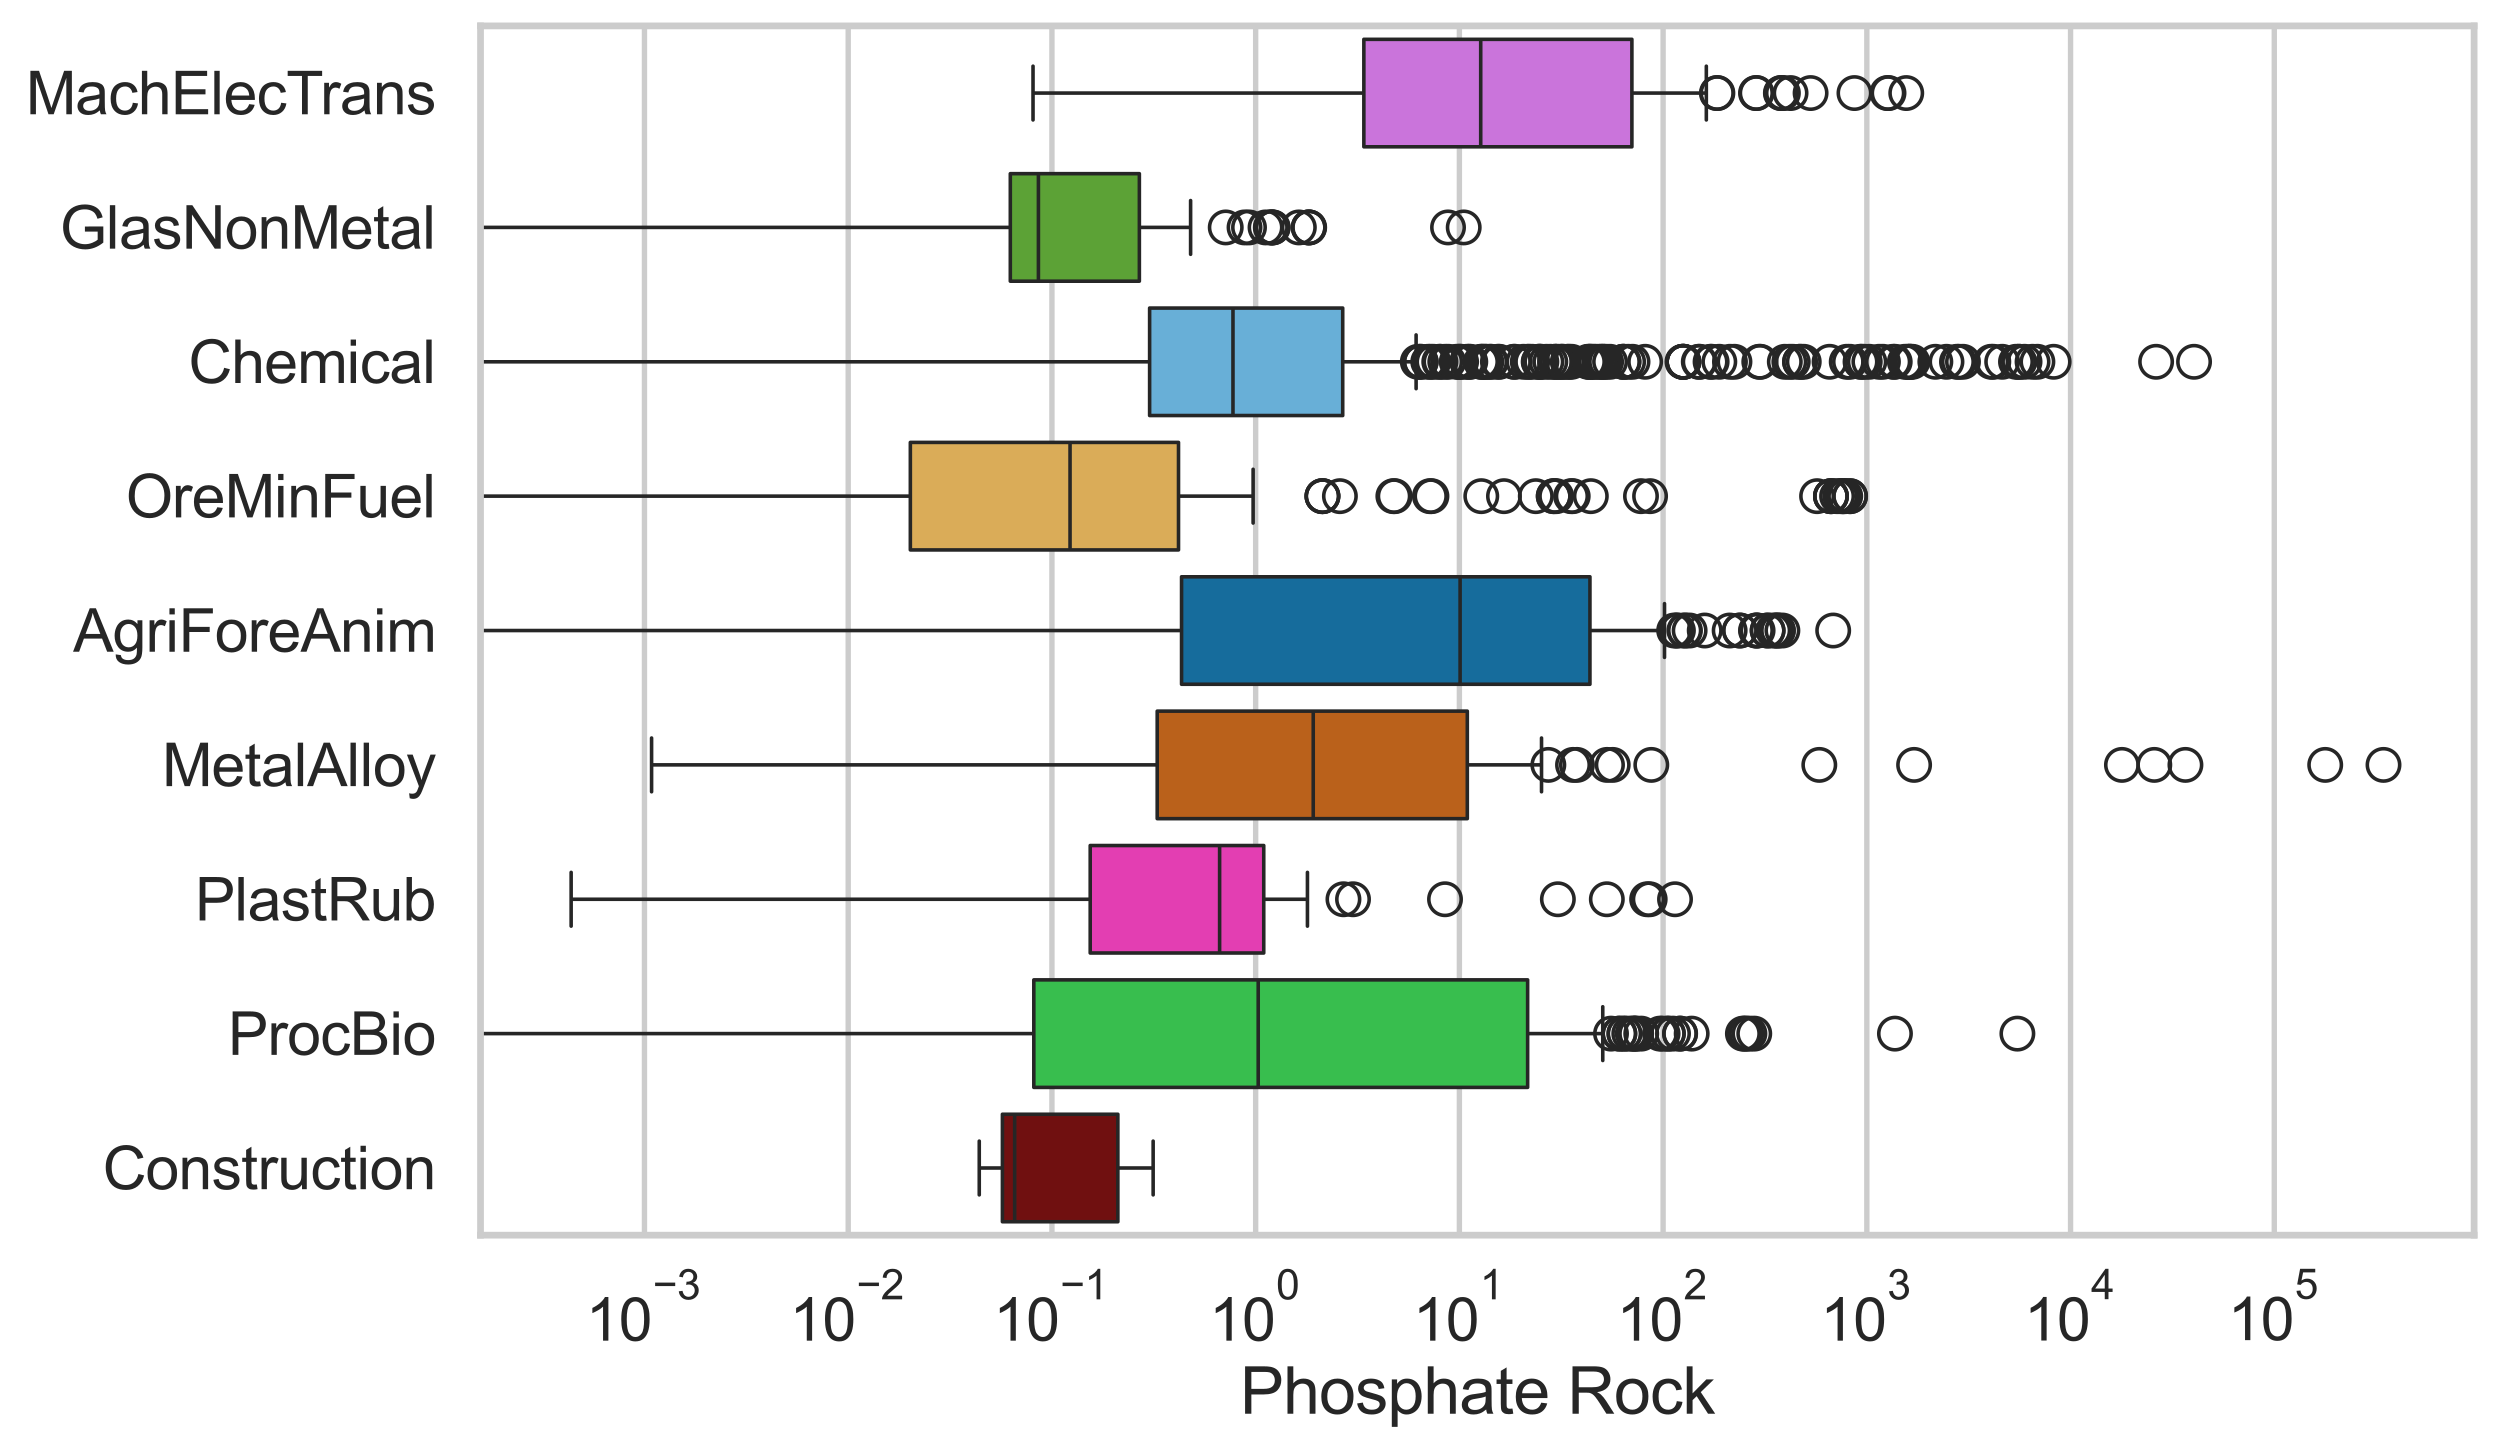<?xml version="1.0" encoding="utf-8" standalone="no"?>
<!DOCTYPE svg PUBLIC "-//W3C//DTD SVG 1.1//EN"
  "http://www.w3.org/Graphics/SVG/1.1/DTD/svg11.dtd">
<svg xmlns:xlink="http://www.w3.org/1999/xlink" width="695.577pt" height="404.121pt" viewBox="0 0 695.577 404.121" xmlns="http://www.w3.org/2000/svg" version="1.1">
 <defs>
  <style type="text/css">*{stroke-linejoin: round; stroke-linecap: butt}</style>
 </defs>
 <g id="figure_1">
  <g id="patch_1">
   <path d="M 0 404.121 
L 695.577 404.121 
L 695.577 0 
L 0 0 
z
" style="fill: #ffffff"/>
  </g>
  <g id="axes_1">
   <g id="patch_2">
    <path d="M 133.697 343.665 
L 688.377 343.665 
L 688.377 7.2 
L 133.697 7.2 
z
" style="fill: #ffffff"/>
   </g>
   <g id="matplotlib.axis_1">
    <g id="xtick_1">
     <g id="line2d_1">
      <path d="M 179.311 343.665 
L 179.311 7.2 
" clip-path="url(#pb014534196)" style="fill: none; stroke: #cccccc; stroke-width: 1.5; stroke-linecap: round"/>
     </g>
     <g id="text_1">
      <!-- $\mathdefault{10^{-3}}$ -->
      <g style="fill: #262626" transform="translate(162.976 373.18) scale(0.165 -0.165)">
       <defs>
        <path id="ArialMT-31" d="M 2384 0 
L 1822 0 
L 1822 3584 
Q 1619 3391 1289 3197 
Q 959 3003 697 2906 
L 697 3450 
Q 1169 3672 1522 3987 
Q 1875 4303 2022 4600 
L 2384 4600 
L 2384 0 
z
" transform="scale(0.016)"/>
        <path id="ArialMT-30" d="M 266 2259 
Q 266 3072 433 3567 
Q 600 4063 929 4331 
Q 1259 4600 1759 4600 
Q 2128 4600 2406 4451 
Q 2684 4303 2865 4023 
Q 3047 3744 3150 3342 
Q 3253 2941 3253 2259 
Q 3253 1453 3087 958 
Q 2922 463 2592 192 
Q 2263 -78 1759 -78 
Q 1097 -78 719 397 
Q 266 969 266 2259 
z
M 844 2259 
Q 844 1131 1108 757 
Q 1372 384 1759 384 
Q 2147 384 2411 759 
Q 2675 1134 2675 2259 
Q 2675 3391 2411 3762 
Q 2147 4134 1753 4134 
Q 1366 4134 1134 3806 
Q 844 3388 844 2259 
z
" transform="scale(0.016)"/>
        <path id="ArialMT-2212" d="M 3381 1997 
L 356 1997 
L 356 2522 
L 3381 2522 
L 3381 1997 
z
" transform="scale(0.016)"/>
        <path id="ArialMT-33" d="M 269 1209 
L 831 1284 
Q 928 806 1161 595 
Q 1394 384 1728 384 
Q 2125 384 2398 659 
Q 2672 934 2672 1341 
Q 2672 1728 2419 1979 
Q 2166 2231 1775 2231 
Q 1616 2231 1378 2169 
L 1441 2663 
Q 1497 2656 1531 2656 
Q 1891 2656 2178 2843 
Q 2466 3031 2466 3422 
Q 2466 3731 2256 3934 
Q 2047 4138 1716 4138 
Q 1388 4138 1169 3931 
Q 950 3725 888 3313 
L 325 3413 
Q 428 3978 793 4289 
Q 1159 4600 1703 4600 
Q 2078 4600 2393 4439 
Q 2709 4278 2876 4000 
Q 3044 3722 3044 3409 
Q 3044 3113 2884 2869 
Q 2725 2625 2413 2481 
Q 2819 2388 3044 2092 
Q 3269 1797 3269 1353 
Q 3269 753 2831 336 
Q 2394 -81 1725 -81 
Q 1122 -81 723 278 
Q 325 638 269 1209 
z
" transform="scale(0.016)"/>
       </defs>
       <use xlink:href="#ArialMT-31" transform="translate(0 0.994)"/>
       <use xlink:href="#ArialMT-30" transform="translate(55.615 0.994)"/>
       <use xlink:href="#ArialMT-2212" transform="translate(112.973 70.688) scale(0.7)"/>
       <use xlink:href="#ArialMT-33" transform="translate(153.852 70.688) scale(0.7)"/>
      </g>
     </g>
    </g>
    <g id="xtick_2">
     <g id="line2d_2">
      <path d="M 235.995 343.665 
L 235.995 7.2 
" clip-path="url(#pb014534196)" style="fill: none; stroke: #cccccc; stroke-width: 1.5; stroke-linecap: round"/>
     </g>
     <g id="text_2">
      <!-- $\mathdefault{10^{-2}}$ -->
      <g style="fill: #262626" transform="translate(219.66 373.18) scale(0.165 -0.165)">
       <defs>
        <path id="ArialMT-32" d="M 3222 541 
L 3222 0 
L 194 0 
Q 188 203 259 391 
Q 375 700 629 1000 
Q 884 1300 1366 1694 
Q 2113 2306 2375 2664 
Q 2638 3022 2638 3341 
Q 2638 3675 2398 3904 
Q 2159 4134 1775 4134 
Q 1369 4134 1125 3890 
Q 881 3647 878 3216 
L 300 3275 
Q 359 3922 746 4261 
Q 1134 4600 1788 4600 
Q 2447 4600 2831 4234 
Q 3216 3869 3216 3328 
Q 3216 3053 3103 2787 
Q 2991 2522 2730 2228 
Q 2469 1934 1863 1422 
Q 1356 997 1212 845 
Q 1069 694 975 541 
L 3222 541 
z
" transform="scale(0.016)"/>
       </defs>
       <use xlink:href="#ArialMT-31" transform="translate(0 0.994)"/>
       <use xlink:href="#ArialMT-30" transform="translate(55.615 0.994)"/>
       <use xlink:href="#ArialMT-2212" transform="translate(112.973 70.688) scale(0.7)"/>
       <use xlink:href="#ArialMT-32" transform="translate(153.852 70.688) scale(0.7)"/>
      </g>
     </g>
    </g>
    <g id="xtick_3">
     <g id="line2d_3">
      <path d="M 292.678 343.665 
L 292.678 7.2 
" clip-path="url(#pb014534196)" style="fill: none; stroke: #cccccc; stroke-width: 1.5; stroke-linecap: round"/>
     </g>
     <g id="text_3">
      <!-- $\mathdefault{10^{-1}}$ -->
      <g style="fill: #262626" transform="translate(276.343 373.18) scale(0.165 -0.165)">
       <use xlink:href="#ArialMT-31" transform="translate(0 0.994)"/>
       <use xlink:href="#ArialMT-30" transform="translate(55.615 0.994)"/>
       <use xlink:href="#ArialMT-2212" transform="translate(112.973 70.688) scale(0.7)"/>
       <use xlink:href="#ArialMT-31" transform="translate(153.852 70.688) scale(0.7)"/>
      </g>
     </g>
    </g>
    <g id="xtick_4">
     <g id="line2d_4">
      <path d="M 349.361 343.665 
L 349.361 7.2 
" clip-path="url(#pb014534196)" style="fill: none; stroke: #cccccc; stroke-width: 1.5; stroke-linecap: round"/>
     </g>
     <g id="text_4">
      <!-- $\mathdefault{10^{0}}$ -->
      <g style="fill: #262626" transform="translate(336.409 373.18) scale(0.165 -0.165)">
       <use xlink:href="#ArialMT-31" transform="translate(0 0.994)"/>
       <use xlink:href="#ArialMT-30" transform="translate(55.615 0.994)"/>
       <use xlink:href="#ArialMT-30" transform="translate(112.973 70.688) scale(0.7)"/>
      </g>
     </g>
    </g>
    <g id="xtick_5">
     <g id="line2d_5">
      <path d="M 406.045 343.665 
L 406.045 7.2 
" clip-path="url(#pb014534196)" style="fill: none; stroke: #cccccc; stroke-width: 1.5; stroke-linecap: round"/>
     </g>
     <g id="text_5">
      <!-- $\mathdefault{10^{1}}$ -->
      <g style="fill: #262626" transform="translate(393.092 373.18) scale(0.165 -0.165)">
       <use xlink:href="#ArialMT-31" transform="translate(0 0.994)"/>
       <use xlink:href="#ArialMT-30" transform="translate(55.615 0.994)"/>
       <use xlink:href="#ArialMT-31" transform="translate(112.973 70.688) scale(0.7)"/>
      </g>
     </g>
    </g>
    <g id="xtick_6">
     <g id="line2d_6">
      <path d="M 462.728 343.665 
L 462.728 7.2 
" clip-path="url(#pb014534196)" style="fill: none; stroke: #cccccc; stroke-width: 1.5; stroke-linecap: round"/>
     </g>
     <g id="text_6">
      <!-- $\mathdefault{10^{2}}$ -->
      <g style="fill: #262626" transform="translate(449.776 373.18) scale(0.165 -0.165)">
       <use xlink:href="#ArialMT-31" transform="translate(0 0.994)"/>
       <use xlink:href="#ArialMT-30" transform="translate(55.615 0.994)"/>
       <use xlink:href="#ArialMT-32" transform="translate(112.973 70.688) scale(0.7)"/>
      </g>
     </g>
    </g>
    <g id="xtick_7">
     <g id="line2d_7">
      <path d="M 519.412 343.665 
L 519.412 7.2 
" clip-path="url(#pb014534196)" style="fill: none; stroke: #cccccc; stroke-width: 1.5; stroke-linecap: round"/>
     </g>
     <g id="text_7">
      <!-- $\mathdefault{10^{3}}$ -->
      <g style="fill: #262626" transform="translate(506.459 373.18) scale(0.165 -0.165)">
       <use xlink:href="#ArialMT-31" transform="translate(0 0.994)"/>
       <use xlink:href="#ArialMT-30" transform="translate(55.615 0.994)"/>
       <use xlink:href="#ArialMT-33" transform="translate(112.973 70.688) scale(0.7)"/>
      </g>
     </g>
    </g>
    <g id="xtick_8">
     <g id="line2d_8">
      <path d="M 576.095 343.665 
L 576.095 7.2 
" clip-path="url(#pb014534196)" style="fill: none; stroke: #cccccc; stroke-width: 1.5; stroke-linecap: round"/>
     </g>
     <g id="text_8">
      <!-- $\mathdefault{10^{4}}$ -->
      <g style="fill: #262626" transform="translate(563.142 373.015) scale(0.165 -0.165)">
       <defs>
        <path id="ArialMT-34" d="M 2069 0 
L 2069 1097 
L 81 1097 
L 81 1613 
L 2172 4581 
L 2631 4581 
L 2631 1613 
L 3250 1613 
L 3250 1097 
L 2631 1097 
L 2631 0 
L 2069 0 
z
M 2069 1613 
L 2069 3678 
L 634 1613 
L 2069 1613 
z
" transform="scale(0.016)"/>
       </defs>
       <use xlink:href="#ArialMT-31" transform="translate(0 0.202)"/>
       <use xlink:href="#ArialMT-30" transform="translate(55.615 0.202)"/>
       <use xlink:href="#ArialMT-34" transform="translate(112.973 69.895) scale(0.7)"/>
      </g>
     </g>
    </g>
    <g id="xtick_9">
     <g id="line2d_9">
      <path d="M 632.778 343.665 
L 632.778 7.2 
" clip-path="url(#pb014534196)" style="fill: none; stroke: #cccccc; stroke-width: 1.5; stroke-linecap: round"/>
     </g>
     <g id="text_9">
      <!-- $\mathdefault{10^{5}}$ -->
      <g style="fill: #262626" transform="translate(619.826 373.015) scale(0.165 -0.165)">
       <defs>
        <path id="ArialMT-35" d="M 266 1200 
L 856 1250 
Q 922 819 1161 601 
Q 1400 384 1738 384 
Q 2144 384 2425 690 
Q 2706 997 2706 1503 
Q 2706 1984 2436 2262 
Q 2166 2541 1728 2541 
Q 1456 2541 1237 2417 
Q 1019 2294 894 2097 
L 366 2166 
L 809 4519 
L 3088 4519 
L 3088 3981 
L 1259 3981 
L 1013 2750 
Q 1425 3038 1878 3038 
Q 2478 3038 2890 2622 
Q 3303 2206 3303 1553 
Q 3303 931 2941 478 
Q 2500 -78 1738 -78 
Q 1113 -78 717 272 
Q 322 622 266 1200 
z
" transform="scale(0.016)"/>
       </defs>
       <use xlink:href="#ArialMT-31" transform="translate(0 0.88)"/>
       <use xlink:href="#ArialMT-30" transform="translate(55.615 0.88)"/>
       <use xlink:href="#ArialMT-35" transform="translate(112.973 70.573) scale(0.7)"/>
      </g>
     </g>
    </g>
    <g id="xtick_10"/>
    <g id="xtick_11"/>
    <g id="xtick_12"/>
    <g id="xtick_13"/>
    <g id="xtick_14"/>
    <g id="xtick_15"/>
    <g id="xtick_16"/>
    <g id="xtick_17"/>
    <g id="xtick_18"/>
    <g id="xtick_19"/>
    <g id="xtick_20"/>
    <g id="xtick_21"/>
    <g id="xtick_22"/>
    <g id="xtick_23"/>
    <g id="xtick_24"/>
    <g id="xtick_25"/>
    <g id="xtick_26"/>
    <g id="xtick_27"/>
    <g id="xtick_28"/>
    <g id="xtick_29"/>
    <g id="xtick_30"/>
    <g id="xtick_31"/>
    <g id="xtick_32"/>
    <g id="xtick_33"/>
    <g id="xtick_34"/>
    <g id="xtick_35"/>
    <g id="xtick_36"/>
    <g id="xtick_37"/>
    <g id="xtick_38"/>
    <g id="xtick_39"/>
    <g id="xtick_40"/>
    <g id="xtick_41"/>
    <g id="xtick_42"/>
    <g id="xtick_43"/>
    <g id="xtick_44"/>
    <g id="xtick_45"/>
    <g id="xtick_46"/>
    <g id="xtick_47"/>
    <g id="xtick_48"/>
    <g id="xtick_49"/>
    <g id="xtick_50"/>
    <g id="xtick_51"/>
    <g id="xtick_52"/>
    <g id="xtick_53"/>
    <g id="xtick_54"/>
    <g id="xtick_55"/>
    <g id="xtick_56"/>
    <g id="xtick_57"/>
    <g id="xtick_58"/>
    <g id="xtick_59"/>
    <g id="xtick_60"/>
    <g id="xtick_61"/>
    <g id="xtick_62"/>
    <g id="xtick_63"/>
    <g id="xtick_64"/>
    <g id="xtick_65"/>
    <g id="xtick_66"/>
    <g id="xtick_67"/>
    <g id="xtick_68"/>
    <g id="xtick_69"/>
    <g id="xtick_70"/>
    <g id="xtick_71"/>
    <g id="xtick_72"/>
    <g id="xtick_73"/>
    <g id="xtick_74"/>
    <g id="xtick_75"/>
    <g id="xtick_76"/>
    <g id="xtick_77"/>
    <g id="xtick_78"/>
    <g id="xtick_79"/>
    <g id="xtick_80"/>
    <g id="xtick_81"/>
    <g id="xtick_82"/>
    <g id="xtick_83"/>
    <g id="xtick_84"/>
    <g id="xtick_85"/>
    <g id="xtick_86"/>
    <g id="xtick_87"/>
    <g id="xtick_88"/>
    <g id="xtick_89"/>
    <g id="text_10">
     <!-- Phosphate Rock -->
     <g style="fill: #262626" transform="translate(344.999 393.344) scale(0.18 -0.18)">
      <defs>
       <path id="ArialMT-50" d="M 494 0 
L 494 4581 
L 2222 4581 
Q 2678 4581 2919 4538 
Q 3256 4481 3484 4323 
Q 3713 4166 3852 3881 
Q 3991 3597 3991 3256 
Q 3991 2672 3619 2267 
Q 3247 1863 2275 1863 
L 1100 1863 
L 1100 0 
L 494 0 
z
M 1100 2403 
L 2284 2403 
Q 2872 2403 3119 2622 
Q 3366 2841 3366 3238 
Q 3366 3525 3220 3729 
Q 3075 3934 2838 4000 
Q 2684 4041 2272 4041 
L 1100 4041 
L 1100 2403 
z
" transform="scale(0.016)"/>
       <path id="ArialMT-68" d="M 422 0 
L 422 4581 
L 984 4581 
L 984 2938 
Q 1378 3394 1978 3394 
Q 2347 3394 2619 3248 
Q 2891 3103 3008 2847 
Q 3125 2591 3125 2103 
L 3125 0 
L 2563 0 
L 2563 2103 
Q 2563 2525 2380 2717 
Q 2197 2909 1863 2909 
Q 1613 2909 1392 2779 
Q 1172 2650 1078 2428 
Q 984 2206 984 1816 
L 984 0 
L 422 0 
z
" transform="scale(0.016)"/>
       <path id="ArialMT-6f" d="M 213 1659 
Q 213 2581 725 3025 
Q 1153 3394 1769 3394 
Q 2453 3394 2887 2945 
Q 3322 2497 3322 1706 
Q 3322 1066 3130 698 
Q 2938 331 2570 128 
Q 2203 -75 1769 -75 
Q 1072 -75 642 372 
Q 213 819 213 1659 
z
M 791 1659 
Q 791 1022 1069 705 
Q 1347 388 1769 388 
Q 2188 388 2466 706 
Q 2744 1025 2744 1678 
Q 2744 2294 2464 2611 
Q 2184 2928 1769 2928 
Q 1347 2928 1069 2612 
Q 791 2297 791 1659 
z
" transform="scale(0.016)"/>
       <path id="ArialMT-73" d="M 197 991 
L 753 1078 
Q 800 744 1014 566 
Q 1228 388 1613 388 
Q 2000 388 2187 545 
Q 2375 703 2375 916 
Q 2375 1106 2209 1216 
Q 2094 1291 1634 1406 
Q 1016 1563 777 1677 
Q 538 1791 414 1992 
Q 291 2194 291 2438 
Q 291 2659 392 2848 
Q 494 3038 669 3163 
Q 800 3259 1026 3326 
Q 1253 3394 1513 3394 
Q 1903 3394 2198 3281 
Q 2494 3169 2634 2976 
Q 2775 2784 2828 2463 
L 2278 2388 
Q 2241 2644 2061 2787 
Q 1881 2931 1553 2931 
Q 1166 2931 1000 2803 
Q 834 2675 834 2503 
Q 834 2394 903 2306 
Q 972 2216 1119 2156 
Q 1203 2125 1616 2013 
Q 2213 1853 2448 1751 
Q 2684 1650 2818 1456 
Q 2953 1263 2953 975 
Q 2953 694 2789 445 
Q 2625 197 2315 61 
Q 2006 -75 1616 -75 
Q 969 -75 630 194 
Q 291 463 197 991 
z
" transform="scale(0.016)"/>
       <path id="ArialMT-70" d="M 422 -1272 
L 422 3319 
L 934 3319 
L 934 2888 
Q 1116 3141 1344 3267 
Q 1572 3394 1897 3394 
Q 2322 3394 2647 3175 
Q 2972 2956 3137 2557 
Q 3303 2159 3303 1684 
Q 3303 1175 3120 767 
Q 2938 359 2589 142 
Q 2241 -75 1856 -75 
Q 1575 -75 1351 44 
Q 1128 163 984 344 
L 984 -1272 
L 422 -1272 
z
M 931 1641 
Q 931 1000 1190 694 
Q 1450 388 1819 388 
Q 2194 388 2461 705 
Q 2728 1022 2728 1688 
Q 2728 2322 2467 2637 
Q 2206 2953 1844 2953 
Q 1484 2953 1207 2617 
Q 931 2281 931 1641 
z
" transform="scale(0.016)"/>
       <path id="ArialMT-61" d="M 2588 409 
Q 2275 144 1986 34 
Q 1697 -75 1366 -75 
Q 819 -75 525 192 
Q 231 459 231 875 
Q 231 1119 342 1320 
Q 453 1522 633 1644 
Q 813 1766 1038 1828 
Q 1203 1872 1538 1913 
Q 2219 1994 2541 2106 
Q 2544 2222 2544 2253 
Q 2544 2597 2384 2738 
Q 2169 2928 1744 2928 
Q 1347 2928 1158 2789 
Q 969 2650 878 2297 
L 328 2372 
Q 403 2725 575 2942 
Q 747 3159 1072 3276 
Q 1397 3394 1825 3394 
Q 2250 3394 2515 3294 
Q 2781 3194 2906 3042 
Q 3031 2891 3081 2659 
Q 3109 2516 3109 2141 
L 3109 1391 
Q 3109 606 3145 398 
Q 3181 191 3288 0 
L 2700 0 
Q 2613 175 2588 409 
z
M 2541 1666 
Q 2234 1541 1622 1453 
Q 1275 1403 1131 1340 
Q 988 1278 909 1158 
Q 831 1038 831 891 
Q 831 666 1001 516 
Q 1172 366 1500 366 
Q 1825 366 2078 508 
Q 2331 650 2450 897 
Q 2541 1088 2541 1459 
L 2541 1666 
z
" transform="scale(0.016)"/>
       <path id="ArialMT-74" d="M 1650 503 
L 1731 6 
Q 1494 -44 1306 -44 
Q 1000 -44 831 53 
Q 663 150 594 308 
Q 525 466 525 972 
L 525 2881 
L 113 2881 
L 113 3319 
L 525 3319 
L 525 4141 
L 1084 4478 
L 1084 3319 
L 1650 3319 
L 1650 2881 
L 1084 2881 
L 1084 941 
Q 1084 700 1114 631 
Q 1144 563 1211 522 
Q 1278 481 1403 481 
Q 1497 481 1650 503 
z
" transform="scale(0.016)"/>
       <path id="ArialMT-65" d="M 2694 1069 
L 3275 997 
Q 3138 488 2766 206 
Q 2394 -75 1816 -75 
Q 1088 -75 661 373 
Q 234 822 234 1631 
Q 234 2469 665 2931 
Q 1097 3394 1784 3394 
Q 2450 3394 2872 2941 
Q 3294 2488 3294 1666 
Q 3294 1616 3291 1516 
L 816 1516 
Q 847 969 1125 678 
Q 1403 388 1819 388 
Q 2128 388 2347 550 
Q 2566 713 2694 1069 
z
M 847 1978 
L 2700 1978 
Q 2663 2397 2488 2606 
Q 2219 2931 1791 2931 
Q 1403 2931 1139 2672 
Q 875 2413 847 1978 
z
" transform="scale(0.016)"/>
       <path id="ArialMT-20" transform="scale(0.016)"/>
       <path id="ArialMT-52" d="M 503 0 
L 503 4581 
L 2534 4581 
Q 3147 4581 3465 4457 
Q 3784 4334 3975 4021 
Q 4166 3709 4166 3331 
Q 4166 2844 3850 2509 
Q 3534 2175 2875 2084 
Q 3116 1969 3241 1856 
Q 3506 1613 3744 1247 
L 4541 0 
L 3778 0 
L 3172 953 
Q 2906 1366 2734 1584 
Q 2563 1803 2427 1890 
Q 2291 1978 2150 2013 
Q 2047 2034 1813 2034 
L 1109 2034 
L 1109 0 
L 503 0 
z
M 1109 2559 
L 2413 2559 
Q 2828 2559 3062 2645 
Q 3297 2731 3419 2920 
Q 3541 3109 3541 3331 
Q 3541 3656 3305 3865 
Q 3069 4075 2559 4075 
L 1109 4075 
L 1109 2559 
z
" transform="scale(0.016)"/>
       <path id="ArialMT-63" d="M 2588 1216 
L 3141 1144 
Q 3050 572 2676 248 
Q 2303 -75 1759 -75 
Q 1078 -75 664 370 
Q 250 816 250 1647 
Q 250 2184 428 2587 
Q 606 2991 970 3192 
Q 1334 3394 1763 3394 
Q 2303 3394 2647 3120 
Q 2991 2847 3088 2344 
L 2541 2259 
Q 2463 2594 2264 2762 
Q 2066 2931 1784 2931 
Q 1359 2931 1093 2626 
Q 828 2322 828 1663 
Q 828 994 1084 691 
Q 1341 388 1753 388 
Q 2084 388 2306 591 
Q 2528 794 2588 1216 
z
" transform="scale(0.016)"/>
       <path id="ArialMT-6b" d="M 425 0 
L 425 4581 
L 988 4581 
L 988 1969 
L 2319 3319 
L 3047 3319 
L 1778 2088 
L 3175 0 
L 2481 0 
L 1384 1697 
L 988 1316 
L 988 0 
L 425 0 
z
" transform="scale(0.016)"/>
      </defs>
      <use xlink:href="#ArialMT-50"/>
      <use xlink:href="#ArialMT-68" transform="translate(66.699 0)"/>
      <use xlink:href="#ArialMT-6f" transform="translate(122.314 0)"/>
      <use xlink:href="#ArialMT-73" transform="translate(177.93 0)"/>
      <use xlink:href="#ArialMT-70" transform="translate(227.93 0)"/>
      <use xlink:href="#ArialMT-68" transform="translate(283.545 0)"/>
      <use xlink:href="#ArialMT-61" transform="translate(339.16 0)"/>
      <use xlink:href="#ArialMT-74" transform="translate(394.775 0)"/>
      <use xlink:href="#ArialMT-65" transform="translate(422.559 0)"/>
      <use xlink:href="#ArialMT-20" transform="translate(478.174 0)"/>
      <use xlink:href="#ArialMT-52" transform="translate(505.957 0)"/>
      <use xlink:href="#ArialMT-6f" transform="translate(578.174 0)"/>
      <use xlink:href="#ArialMT-63" transform="translate(633.789 0)"/>
      <use xlink:href="#ArialMT-6b" transform="translate(683.789 0)"/>
     </g>
    </g>
   </g>
   <g id="matplotlib.axis_2">
    <g id="ytick_1">
     <g id="text_11">
      <!-- MachElecTrans -->
      <g style="fill: #262626" transform="translate(7.2 31.798) scale(0.165 -0.165)">
       <defs>
        <path id="ArialMT-4d" d="M 475 0 
L 475 4581 
L 1388 4581 
L 2472 1338 
Q 2622 884 2691 659 
Q 2769 909 2934 1394 
L 4031 4581 
L 4847 4581 
L 4847 0 
L 4263 0 
L 4263 3834 
L 2931 0 
L 2384 0 
L 1059 3900 
L 1059 0 
L 475 0 
z
" transform="scale(0.016)"/>
        <path id="ArialMT-45" d="M 506 0 
L 506 4581 
L 3819 4581 
L 3819 4041 
L 1113 4041 
L 1113 2638 
L 3647 2638 
L 3647 2100 
L 1113 2100 
L 1113 541 
L 3925 541 
L 3925 0 
L 506 0 
z
" transform="scale(0.016)"/>
        <path id="ArialMT-6c" d="M 409 0 
L 409 4581 
L 972 4581 
L 972 0 
L 409 0 
z
" transform="scale(0.016)"/>
        <path id="ArialMT-54" d="M 1659 0 
L 1659 4041 
L 150 4041 
L 150 4581 
L 3781 4581 
L 3781 4041 
L 2266 4041 
L 2266 0 
L 1659 0 
z
" transform="scale(0.016)"/>
        <path id="ArialMT-72" d="M 416 0 
L 416 3319 
L 922 3319 
L 922 2816 
Q 1116 3169 1280 3281 
Q 1444 3394 1641 3394 
Q 1925 3394 2219 3213 
L 2025 2691 
Q 1819 2813 1613 2813 
Q 1428 2813 1281 2702 
Q 1134 2591 1072 2394 
Q 978 2094 978 1738 
L 978 0 
L 416 0 
z
" transform="scale(0.016)"/>
        <path id="ArialMT-6e" d="M 422 0 
L 422 3319 
L 928 3319 
L 928 2847 
Q 1294 3394 1984 3394 
Q 2284 3394 2536 3286 
Q 2788 3178 2913 3003 
Q 3038 2828 3088 2588 
Q 3119 2431 3119 2041 
L 3119 0 
L 2556 0 
L 2556 2019 
Q 2556 2363 2490 2533 
Q 2425 2703 2258 2804 
Q 2091 2906 1866 2906 
Q 1506 2906 1245 2678 
Q 984 2450 984 1813 
L 984 0 
L 422 0 
z
" transform="scale(0.016)"/>
       </defs>
       <use xlink:href="#ArialMT-4d"/>
       <use xlink:href="#ArialMT-61" transform="translate(83.301 0)"/>
       <use xlink:href="#ArialMT-63" transform="translate(138.916 0)"/>
       <use xlink:href="#ArialMT-68" transform="translate(188.916 0)"/>
       <use xlink:href="#ArialMT-45" transform="translate(244.531 0)"/>
       <use xlink:href="#ArialMT-6c" transform="translate(311.23 0)"/>
       <use xlink:href="#ArialMT-65" transform="translate(333.447 0)"/>
       <use xlink:href="#ArialMT-63" transform="translate(389.062 0)"/>
       <use xlink:href="#ArialMT-54" transform="translate(439.062 0)"/>
       <use xlink:href="#ArialMT-72" transform="translate(496.396 0)"/>
       <use xlink:href="#ArialMT-61" transform="translate(529.697 0)"/>
       <use xlink:href="#ArialMT-6e" transform="translate(585.312 0)"/>
       <use xlink:href="#ArialMT-73" transform="translate(640.928 0)"/>
      </g>
     </g>
    </g>
    <g id="ytick_2">
     <g id="text_12">
      <!-- GlasNonMetal -->
      <g style="fill: #262626" transform="translate(16.659 69.183) scale(0.165 -0.165)">
       <defs>
        <path id="ArialMT-47" d="M 2638 1797 
L 2638 2334 
L 4578 2338 
L 4578 638 
Q 4131 281 3656 101 
Q 3181 -78 2681 -78 
Q 2006 -78 1454 211 
Q 903 500 622 1047 
Q 341 1594 341 2269 
Q 341 2938 620 3517 
Q 900 4097 1425 4378 
Q 1950 4659 2634 4659 
Q 3131 4659 3532 4498 
Q 3934 4338 4162 4050 
Q 4391 3763 4509 3300 
L 3963 3150 
Q 3859 3500 3706 3700 
Q 3553 3900 3268 4020 
Q 2984 4141 2638 4141 
Q 2222 4141 1919 4014 
Q 1616 3888 1430 3681 
Q 1244 3475 1141 3228 
Q 966 2803 966 2306 
Q 966 1694 1177 1281 
Q 1388 869 1791 669 
Q 2194 469 2647 469 
Q 3041 469 3416 620 
Q 3791 772 3984 944 
L 3984 1797 
L 2638 1797 
z
" transform="scale(0.016)"/>
        <path id="ArialMT-4e" d="M 488 0 
L 488 4581 
L 1109 4581 
L 3516 984 
L 3516 4581 
L 4097 4581 
L 4097 0 
L 3475 0 
L 1069 3600 
L 1069 0 
L 488 0 
z
" transform="scale(0.016)"/>
       </defs>
       <use xlink:href="#ArialMT-47"/>
       <use xlink:href="#ArialMT-6c" transform="translate(77.783 0)"/>
       <use xlink:href="#ArialMT-61" transform="translate(100 0)"/>
       <use xlink:href="#ArialMT-73" transform="translate(155.615 0)"/>
       <use xlink:href="#ArialMT-4e" transform="translate(205.615 0)"/>
       <use xlink:href="#ArialMT-6f" transform="translate(277.832 0)"/>
       <use xlink:href="#ArialMT-6e" transform="translate(333.447 0)"/>
       <use xlink:href="#ArialMT-4d" transform="translate(389.062 0)"/>
       <use xlink:href="#ArialMT-65" transform="translate(472.363 0)"/>
       <use xlink:href="#ArialMT-74" transform="translate(527.979 0)"/>
       <use xlink:href="#ArialMT-61" transform="translate(555.762 0)"/>
       <use xlink:href="#ArialMT-6c" transform="translate(611.377 0)"/>
      </g>
     </g>
    </g>
    <g id="ytick_3">
     <g id="text_13">
      <!-- Chemical -->
      <g style="fill: #262626" transform="translate(52.428 106.568) scale(0.165 -0.165)">
       <defs>
        <path id="ArialMT-43" d="M 3763 1606 
L 4369 1453 
Q 4178 706 3683 314 
Q 3188 -78 2472 -78 
Q 1731 -78 1267 223 
Q 803 525 561 1097 
Q 319 1669 319 2325 
Q 319 3041 592 3573 
Q 866 4106 1370 4382 
Q 1875 4659 2481 4659 
Q 3169 4659 3637 4309 
Q 4106 3959 4291 3325 
L 3694 3184 
Q 3534 3684 3231 3912 
Q 2928 4141 2469 4141 
Q 1941 4141 1586 3887 
Q 1231 3634 1087 3207 
Q 944 2781 944 2328 
Q 944 1744 1114 1308 
Q 1284 872 1643 656 
Q 2003 441 2422 441 
Q 2931 441 3284 734 
Q 3638 1028 3763 1606 
z
" transform="scale(0.016)"/>
        <path id="ArialMT-6d" d="M 422 0 
L 422 3319 
L 925 3319 
L 925 2853 
Q 1081 3097 1340 3245 
Q 1600 3394 1931 3394 
Q 2300 3394 2536 3241 
Q 2772 3088 2869 2813 
Q 3263 3394 3894 3394 
Q 4388 3394 4653 3120 
Q 4919 2847 4919 2278 
L 4919 0 
L 4359 0 
L 4359 2091 
Q 4359 2428 4304 2576 
Q 4250 2725 4106 2815 
Q 3963 2906 3769 2906 
Q 3419 2906 3187 2673 
Q 2956 2441 2956 1928 
L 2956 0 
L 2394 0 
L 2394 2156 
Q 2394 2531 2256 2718 
Q 2119 2906 1806 2906 
Q 1569 2906 1367 2781 
Q 1166 2656 1075 2415 
Q 984 2175 984 1722 
L 984 0 
L 422 0 
z
" transform="scale(0.016)"/>
        <path id="ArialMT-69" d="M 425 3934 
L 425 4581 
L 988 4581 
L 988 3934 
L 425 3934 
z
M 425 0 
L 425 3319 
L 988 3319 
L 988 0 
L 425 0 
z
" transform="scale(0.016)"/>
       </defs>
       <use xlink:href="#ArialMT-43"/>
       <use xlink:href="#ArialMT-68" transform="translate(72.217 0)"/>
       <use xlink:href="#ArialMT-65" transform="translate(127.832 0)"/>
       <use xlink:href="#ArialMT-6d" transform="translate(183.447 0)"/>
       <use xlink:href="#ArialMT-69" transform="translate(266.748 0)"/>
       <use xlink:href="#ArialMT-63" transform="translate(288.965 0)"/>
       <use xlink:href="#ArialMT-61" transform="translate(338.965 0)"/>
       <use xlink:href="#ArialMT-6c" transform="translate(394.58 0)"/>
      </g>
     </g>
    </g>
    <g id="ytick_4">
     <g id="text_14">
      <!-- OreMinFuel -->
      <g style="fill: #262626" transform="translate(35.013 143.953) scale(0.165 -0.165)">
       <defs>
        <path id="ArialMT-4f" d="M 309 2231 
Q 309 3372 921 4017 
Q 1534 4663 2503 4663 
Q 3138 4663 3647 4359 
Q 4156 4056 4423 3514 
Q 4691 2972 4691 2284 
Q 4691 1588 4409 1038 
Q 4128 488 3612 205 
Q 3097 -78 2500 -78 
Q 1853 -78 1343 234 
Q 834 547 571 1087 
Q 309 1628 309 2231 
z
M 934 2222 
Q 934 1394 1379 917 
Q 1825 441 2497 441 
Q 3181 441 3623 922 
Q 4066 1403 4066 2288 
Q 4066 2847 3877 3264 
Q 3688 3681 3323 3911 
Q 2959 4141 2506 4141 
Q 1863 4141 1398 3698 
Q 934 3256 934 2222 
z
" transform="scale(0.016)"/>
        <path id="ArialMT-46" d="M 525 0 
L 525 4581 
L 3616 4581 
L 3616 4041 
L 1131 4041 
L 1131 2622 
L 3281 2622 
L 3281 2081 
L 1131 2081 
L 1131 0 
L 525 0 
z
" transform="scale(0.016)"/>
        <path id="ArialMT-75" d="M 2597 0 
L 2597 488 
Q 2209 -75 1544 -75 
Q 1250 -75 995 37 
Q 741 150 617 320 
Q 494 491 444 738 
Q 409 903 409 1263 
L 409 3319 
L 972 3319 
L 972 1478 
Q 972 1038 1006 884 
Q 1059 663 1231 536 
Q 1403 409 1656 409 
Q 1909 409 2131 539 
Q 2353 669 2445 892 
Q 2538 1116 2538 1541 
L 2538 3319 
L 3100 3319 
L 3100 0 
L 2597 0 
z
" transform="scale(0.016)"/>
       </defs>
       <use xlink:href="#ArialMT-4f"/>
       <use xlink:href="#ArialMT-72" transform="translate(77.783 0)"/>
       <use xlink:href="#ArialMT-65" transform="translate(111.084 0)"/>
       <use xlink:href="#ArialMT-4d" transform="translate(166.699 0)"/>
       <use xlink:href="#ArialMT-69" transform="translate(250 0)"/>
       <use xlink:href="#ArialMT-6e" transform="translate(272.217 0)"/>
       <use xlink:href="#ArialMT-46" transform="translate(327.832 0)"/>
       <use xlink:href="#ArialMT-75" transform="translate(388.916 0)"/>
       <use xlink:href="#ArialMT-65" transform="translate(444.531 0)"/>
       <use xlink:href="#ArialMT-6c" transform="translate(500.146 0)"/>
      </g>
     </g>
    </g>
    <g id="ytick_5">
     <g id="text_15">
      <!-- AgriForeAnim -->
      <g style="fill: #262626" transform="translate(20.341 181.337) scale(0.165 -0.165)">
       <defs>
        <path id="ArialMT-41" d="M -9 0 
L 1750 4581 
L 2403 4581 
L 4278 0 
L 3588 0 
L 3053 1388 
L 1138 1388 
L 634 0 
L -9 0 
z
M 1313 1881 
L 2866 1881 
L 2388 3150 
Q 2169 3728 2063 4100 
Q 1975 3659 1816 3225 
L 1313 1881 
z
" transform="scale(0.016)"/>
        <path id="ArialMT-67" d="M 319 -275 
L 866 -356 
Q 900 -609 1056 -725 
Q 1266 -881 1628 -881 
Q 2019 -881 2231 -725 
Q 2444 -569 2519 -288 
Q 2563 -116 2559 434 
Q 2191 0 1641 0 
Q 956 0 581 494 
Q 206 988 206 1678 
Q 206 2153 378 2554 
Q 550 2956 876 3175 
Q 1203 3394 1644 3394 
Q 2231 3394 2613 2919 
L 2613 3319 
L 3131 3319 
L 3131 450 
Q 3131 -325 2973 -648 
Q 2816 -972 2473 -1159 
Q 2131 -1347 1631 -1347 
Q 1038 -1347 672 -1080 
Q 306 -813 319 -275 
z
M 784 1719 
Q 784 1066 1043 766 
Q 1303 466 1694 466 
Q 2081 466 2343 764 
Q 2606 1063 2606 1700 
Q 2606 2309 2336 2618 
Q 2066 2928 1684 2928 
Q 1309 2928 1046 2623 
Q 784 2319 784 1719 
z
" transform="scale(0.016)"/>
       </defs>
       <use xlink:href="#ArialMT-41"/>
       <use xlink:href="#ArialMT-67" transform="translate(66.699 0)"/>
       <use xlink:href="#ArialMT-72" transform="translate(122.314 0)"/>
       <use xlink:href="#ArialMT-69" transform="translate(155.615 0)"/>
       <use xlink:href="#ArialMT-46" transform="translate(177.832 0)"/>
       <use xlink:href="#ArialMT-6f" transform="translate(238.916 0)"/>
       <use xlink:href="#ArialMT-72" transform="translate(294.531 0)"/>
       <use xlink:href="#ArialMT-65" transform="translate(327.832 0)"/>
       <use xlink:href="#ArialMT-41" transform="translate(383.447 0)"/>
       <use xlink:href="#ArialMT-6e" transform="translate(450.146 0)"/>
       <use xlink:href="#ArialMT-69" transform="translate(505.762 0)"/>
       <use xlink:href="#ArialMT-6d" transform="translate(527.979 0)"/>
      </g>
     </g>
    </g>
    <g id="ytick_6">
     <g id="text_16">
      <!-- MetalAlloy -->
      <g style="fill: #262626" transform="translate(45.088 218.722) scale(0.165 -0.165)">
       <defs>
        <path id="ArialMT-79" d="M 397 -1278 
L 334 -750 
Q 519 -800 656 -800 
Q 844 -800 956 -737 
Q 1069 -675 1141 -563 
Q 1194 -478 1313 -144 
Q 1328 -97 1363 -6 
L 103 3319 
L 709 3319 
L 1400 1397 
Q 1534 1031 1641 628 
Q 1738 1016 1872 1384 
L 2581 3319 
L 3144 3319 
L 1881 -56 
Q 1678 -603 1566 -809 
Q 1416 -1088 1222 -1217 
Q 1028 -1347 759 -1347 
Q 597 -1347 397 -1278 
z
" transform="scale(0.016)"/>
       </defs>
       <use xlink:href="#ArialMT-4d"/>
       <use xlink:href="#ArialMT-65" transform="translate(83.301 0)"/>
       <use xlink:href="#ArialMT-74" transform="translate(138.916 0)"/>
       <use xlink:href="#ArialMT-61" transform="translate(166.699 0)"/>
       <use xlink:href="#ArialMT-6c" transform="translate(222.314 0)"/>
       <use xlink:href="#ArialMT-41" transform="translate(244.531 0)"/>
       <use xlink:href="#ArialMT-6c" transform="translate(311.23 0)"/>
       <use xlink:href="#ArialMT-6c" transform="translate(333.447 0)"/>
       <use xlink:href="#ArialMT-6f" transform="translate(355.664 0)"/>
       <use xlink:href="#ArialMT-79" transform="translate(411.279 0)"/>
      </g>
     </g>
    </g>
    <g id="ytick_7">
     <g id="text_17">
      <!-- PlastRub -->
      <g style="fill: #262626" transform="translate(54.248 256.107) scale(0.165 -0.165)">
       <defs>
        <path id="ArialMT-62" d="M 941 0 
L 419 0 
L 419 4581 
L 981 4581 
L 981 2947 
Q 1338 3394 1891 3394 
Q 2197 3394 2470 3270 
Q 2744 3147 2920 2923 
Q 3097 2700 3197 2384 
Q 3297 2069 3297 1709 
Q 3297 856 2875 390 
Q 2453 -75 1863 -75 
Q 1275 -75 941 416 
L 941 0 
z
M 934 1684 
Q 934 1088 1097 822 
Q 1363 388 1816 388 
Q 2184 388 2453 708 
Q 2722 1028 2722 1663 
Q 2722 2313 2464 2622 
Q 2206 2931 1841 2931 
Q 1472 2931 1203 2611 
Q 934 2291 934 1684 
z
" transform="scale(0.016)"/>
       </defs>
       <use xlink:href="#ArialMT-50"/>
       <use xlink:href="#ArialMT-6c" transform="translate(66.699 0)"/>
       <use xlink:href="#ArialMT-61" transform="translate(88.916 0)"/>
       <use xlink:href="#ArialMT-73" transform="translate(144.531 0)"/>
       <use xlink:href="#ArialMT-74" transform="translate(194.531 0)"/>
       <use xlink:href="#ArialMT-52" transform="translate(222.314 0)"/>
       <use xlink:href="#ArialMT-75" transform="translate(294.531 0)"/>
       <use xlink:href="#ArialMT-62" transform="translate(350.146 0)"/>
      </g>
     </g>
    </g>
    <g id="ytick_8">
     <g id="text_18">
      <!-- ProcBio -->
      <g style="fill: #262626" transform="translate(63.424 293.492) scale(0.165 -0.165)">
       <defs>
        <path id="ArialMT-42" d="M 469 0 
L 469 4581 
L 2188 4581 
Q 2713 4581 3030 4442 
Q 3347 4303 3526 4014 
Q 3706 3725 3706 3409 
Q 3706 3116 3547 2856 
Q 3388 2597 3066 2438 
Q 3481 2316 3704 2022 
Q 3928 1728 3928 1328 
Q 3928 1006 3792 729 
Q 3656 453 3456 303 
Q 3256 153 2954 76 
Q 2653 0 2216 0 
L 469 0 
z
M 1075 2656 
L 2066 2656 
Q 2469 2656 2644 2709 
Q 2875 2778 2992 2937 
Q 3109 3097 3109 3338 
Q 3109 3566 3000 3739 
Q 2891 3913 2687 3977 
Q 2484 4041 1991 4041 
L 1075 4041 
L 1075 2656 
z
M 1075 541 
L 2216 541 
Q 2509 541 2628 563 
Q 2838 600 2978 687 
Q 3119 775 3209 942 
Q 3300 1109 3300 1328 
Q 3300 1584 3169 1773 
Q 3038 1963 2805 2039 
Q 2572 2116 2134 2116 
L 1075 2116 
L 1075 541 
z
" transform="scale(0.016)"/>
       </defs>
       <use xlink:href="#ArialMT-50"/>
       <use xlink:href="#ArialMT-72" transform="translate(66.699 0)"/>
       <use xlink:href="#ArialMT-6f" transform="translate(100 0)"/>
       <use xlink:href="#ArialMT-63" transform="translate(155.615 0)"/>
       <use xlink:href="#ArialMT-42" transform="translate(205.615 0)"/>
       <use xlink:href="#ArialMT-69" transform="translate(272.314 0)"/>
       <use xlink:href="#ArialMT-6f" transform="translate(294.531 0)"/>
      </g>
     </g>
    </g>
    <g id="ytick_9">
     <g id="text_19">
      <!-- Construction -->
      <g style="fill: #262626" transform="translate(28.575 330.877) scale(0.165 -0.165)">
       <use xlink:href="#ArialMT-43"/>
       <use xlink:href="#ArialMT-6f" transform="translate(72.217 0)"/>
       <use xlink:href="#ArialMT-6e" transform="translate(127.832 0)"/>
       <use xlink:href="#ArialMT-73" transform="translate(183.447 0)"/>
       <use xlink:href="#ArialMT-74" transform="translate(233.447 0)"/>
       <use xlink:href="#ArialMT-72" transform="translate(261.23 0)"/>
       <use xlink:href="#ArialMT-75" transform="translate(294.531 0)"/>
       <use xlink:href="#ArialMT-63" transform="translate(350.146 0)"/>
       <use xlink:href="#ArialMT-74" transform="translate(400.146 0)"/>
       <use xlink:href="#ArialMT-69" transform="translate(427.93 0)"/>
       <use xlink:href="#ArialMT-6f" transform="translate(450.146 0)"/>
       <use xlink:href="#ArialMT-6e" transform="translate(505.762 0)"/>
      </g>
     </g>
    </g>
   </g>
   <g id="patch_3">
    <path d="M 379.466 10.938 
L 379.466 40.846 
L 454.042 40.846 
L 454.042 10.938 
L 379.466 10.938 
z
" clip-path="url(#pb014534196)" style="fill: #ca74db; stroke: #262626; stroke-linejoin: miter"/>
   </g>
   <g id="line2d_10">
    <path d="M 379.466 25.892 
L 287.419 25.892 
" clip-path="url(#pb014534196)" style="fill: none; stroke: #262626"/>
   </g>
   <g id="line2d_11">
    <path d="M 454.042 25.892 
L 474.753 25.892 
" clip-path="url(#pb014534196)" style="fill: none; stroke: #262626"/>
   </g>
   <g id="line2d_12">
    <path d="M 287.419 18.415 
L 287.419 33.369 
" clip-path="url(#pb014534196)" style="fill: none; stroke: #262626; stroke-linecap: round"/>
   </g>
   <g id="line2d_13">
    <path d="M 474.753 18.415 
L 474.753 33.369 
" clip-path="url(#pb014534196)" style="fill: none; stroke: #262626; stroke-linecap: round"/>
   </g>
   <g id="line2d_14">
    <defs>
     <path id="md4e26272f0" d="M 0 4.5 
C 1.193 4.5 2.338 4.026 3.182 3.182 
C 4.026 2.338 4.5 1.193 4.5 0 
C 4.5 -1.193 4.026 -2.338 3.182 -3.182 
C 2.338 -4.026 1.193 -4.5 0 -4.5 
C -1.193 -4.5 -2.338 -4.026 -3.182 -3.182 
C -4.026 -2.338 -4.5 -1.193 -4.5 0 
C -4.5 1.193 -4.026 2.338 -3.182 3.182 
C -2.338 4.026 -1.193 4.5 0 4.5 
z
" style="stroke: #262626"/>
    </defs>
    <g clip-path="url(#pb014534196)">
     <use xlink:href="#md4e26272f0" x="495.497" y="25.892" style="fill-opacity: 0; stroke: #262626"/>
     <use xlink:href="#md4e26272f0" x="488.576" y="25.892" style="fill-opacity: 0; stroke: #262626"/>
     <use xlink:href="#md4e26272f0" x="503.763" y="25.892" style="fill-opacity: 0; stroke: #262626"/>
     <use xlink:href="#md4e26272f0" x="498.187" y="25.892" style="fill-opacity: 0; stroke: #262626"/>
     <use xlink:href="#md4e26272f0" x="477.829" y="25.892" style="fill-opacity: 0; stroke: #262626"/>
     <use xlink:href="#md4e26272f0" x="488.738" y="25.892" style="fill-opacity: 0; stroke: #262626"/>
     <use xlink:href="#md4e26272f0" x="496.054" y="25.892" style="fill-opacity: 0; stroke: #262626"/>
     <use xlink:href="#md4e26272f0" x="525.441" y="25.892" style="fill-opacity: 0; stroke: #262626"/>
     <use xlink:href="#md4e26272f0" x="477.692" y="25.892" style="fill-opacity: 0; stroke: #262626"/>
     <use xlink:href="#md4e26272f0" x="530.377" y="25.892" style="fill-opacity: 0; stroke: #262626"/>
     <use xlink:href="#md4e26272f0" x="495.615" y="25.892" style="fill-opacity: 0; stroke: #262626"/>
     <use xlink:href="#md4e26272f0" x="525.132" y="25.892" style="fill-opacity: 0; stroke: #262626"/>
     <use xlink:href="#md4e26272f0" x="515.968" y="25.892" style="fill-opacity: 0; stroke: #262626"/>
    </g>
   </g>
   <g id="patch_4">
    <path d="M 281.099 48.323 
L 281.099 78.231 
L 317.006 78.231 
L 317.006 48.323 
L 281.099 48.323 
z
" clip-path="url(#pb014534196)" style="fill: #5ca236; stroke: #262626; stroke-linejoin: miter"/>
   </g>
   <g id="line2d_15">
    <path d="M 281.099 63.277 
L -1 63.277 
" clip-path="url(#pb014534196)" style="fill: none; stroke: #262626"/>
   </g>
   <g id="line2d_16">
    <path d="M 317.006 63.277 
L 331.263 63.277 
" clip-path="url(#pb014534196)" style="fill: none; stroke: #262626"/>
   </g>
   <g id="line2d_17">
    <path clip-path="url(#pb014534196)" style="fill: none; stroke: #262626; stroke-linecap: round"/>
   </g>
   <g id="line2d_18">
    <path d="M 331.263 55.8 
L 331.263 70.754 
" clip-path="url(#pb014534196)" style="fill: none; stroke: #262626; stroke-linecap: round"/>
   </g>
   <g id="line2d_19">
    <g clip-path="url(#pb014534196)">
     <use xlink:href="#md4e26272f0" x="364.11" y="63.277" style="fill-opacity: 0; stroke: #262626"/>
     <use xlink:href="#md4e26272f0" x="407.248" y="63.277" style="fill-opacity: 0; stroke: #262626"/>
     <use xlink:href="#md4e26272f0" x="352.11" y="63.277" style="fill-opacity: 0; stroke: #262626"/>
     <use xlink:href="#md4e26272f0" x="361.38" y="63.277" style="fill-opacity: 0; stroke: #262626"/>
     <use xlink:href="#md4e26272f0" x="402.883" y="63.277" style="fill-opacity: 0; stroke: #262626"/>
     <use xlink:href="#md4e26272f0" x="353.577" y="63.277" style="fill-opacity: 0; stroke: #262626"/>
     <use xlink:href="#md4e26272f0" x="364.254" y="63.277" style="fill-opacity: 0; stroke: #262626"/>
     <use xlink:href="#md4e26272f0" x="354.065" y="63.277" style="fill-opacity: 0; stroke: #262626"/>
     <use xlink:href="#md4e26272f0" x="354.108" y="63.277" style="fill-opacity: 0; stroke: #262626"/>
     <use xlink:href="#md4e26272f0" x="353.719" y="63.277" style="fill-opacity: 0; stroke: #262626"/>
     <use xlink:href="#md4e26272f0" x="341.035" y="63.277" style="fill-opacity: 0; stroke: #262626"/>
     <use xlink:href="#md4e26272f0" x="346.268" y="63.277" style="fill-opacity: 0; stroke: #262626"/>
     <use xlink:href="#md4e26272f0" x="347.512" y="63.277" style="fill-opacity: 0; stroke: #262626"/>
     <use xlink:href="#md4e26272f0" x="364.139" y="63.277" style="fill-opacity: 0; stroke: #262626"/>
    </g>
   </g>
   <g id="patch_5">
    <path d="M 319.859 85.708 
L 319.859 115.616 
L 373.585 115.616 
L 373.585 85.708 
L 319.859 85.708 
z
" clip-path="url(#pb014534196)" style="fill: #68afd7; stroke: #262626; stroke-linejoin: miter"/>
   </g>
   <g id="line2d_20">
    <path d="M 319.859 100.662 
L -1 100.662 
" clip-path="url(#pb014534196)" style="fill: none; stroke: #262626"/>
   </g>
   <g id="line2d_21">
    <path d="M 373.585 100.662 
L 394.004 100.662 
" clip-path="url(#pb014534196)" style="fill: none; stroke: #262626"/>
   </g>
   <g id="line2d_22">
    <path clip-path="url(#pb014534196)" style="fill: none; stroke: #262626; stroke-linecap: round"/>
   </g>
   <g id="line2d_23">
    <path d="M 394.004 93.185 
L 394.004 108.139 
" clip-path="url(#pb014534196)" style="fill: none; stroke: #262626; stroke-linecap: round"/>
   </g>
   <g id="line2d_24">
    <g clip-path="url(#pb014534196)">
     <use xlink:href="#md4e26272f0" x="599.895" y="100.662" style="fill-opacity: 0; stroke: #262626"/>
     <use xlink:href="#md4e26272f0" x="529.991" y="100.662" style="fill-opacity: 0; stroke: #262626"/>
     <use xlink:href="#md4e26272f0" x="414.839" y="100.662" style="fill-opacity: 0; stroke: #262626"/>
     <use xlink:href="#md4e26272f0" x="451.579" y="100.662" style="fill-opacity: 0; stroke: #262626"/>
     <use xlink:href="#md4e26272f0" x="451.712" y="100.662" style="fill-opacity: 0; stroke: #262626"/>
     <use xlink:href="#md4e26272f0" x="476.231" y="100.662" style="fill-opacity: 0; stroke: #262626"/>
     <use xlink:href="#md4e26272f0" x="475.936" y="100.662" style="fill-opacity: 0; stroke: #262626"/>
     <use xlink:href="#md4e26272f0" x="416.761" y="100.662" style="fill-opacity: 0; stroke: #262626"/>
     <use xlink:href="#md4e26272f0" x="428.107" y="100.662" style="fill-opacity: 0; stroke: #262626"/>
     <use xlink:href="#md4e26272f0" x="531.442" y="100.662" style="fill-opacity: 0; stroke: #262626"/>
     <use xlink:href="#md4e26272f0" x="557.067" y="100.662" style="fill-opacity: 0; stroke: #262626"/>
     <use xlink:href="#md4e26272f0" x="514.712" y="100.662" style="fill-opacity: 0; stroke: #262626"/>
     <use xlink:href="#md4e26272f0" x="522.824" y="100.662" style="fill-opacity: 0; stroke: #262626"/>
     <use xlink:href="#md4e26272f0" x="553.999" y="100.662" style="fill-opacity: 0; stroke: #262626"/>
     <use xlink:href="#md4e26272f0" x="544.488" y="100.662" style="fill-opacity: 0; stroke: #262626"/>
     <use xlink:href="#md4e26272f0" x="472.655" y="100.662" style="fill-opacity: 0; stroke: #262626"/>
     <use xlink:href="#md4e26272f0" x="532.068" y="100.662" style="fill-opacity: 0; stroke: #262626"/>
     <use xlink:href="#md4e26272f0" x="395.26" y="100.662" style="fill-opacity: 0; stroke: #262626"/>
     <use xlink:href="#md4e26272f0" x="526.773" y="100.662" style="fill-opacity: 0; stroke: #262626"/>
     <use xlink:href="#md4e26272f0" x="442.844" y="100.662" style="fill-opacity: 0; stroke: #262626"/>
     <use xlink:href="#md4e26272f0" x="421.227" y="100.662" style="fill-opacity: 0; stroke: #262626"/>
     <use xlink:href="#md4e26272f0" x="406.525" y="100.662" style="fill-opacity: 0; stroke: #262626"/>
     <use xlink:href="#md4e26272f0" x="513.816" y="100.662" style="fill-opacity: 0; stroke: #262626"/>
     <use xlink:href="#md4e26272f0" x="468.346" y="100.662" style="fill-opacity: 0; stroke: #262626"/>
     <use xlink:href="#md4e26272f0" x="436.537" y="100.662" style="fill-opacity: 0; stroke: #262626"/>
     <use xlink:href="#md4e26272f0" x="546.16" y="100.662" style="fill-opacity: 0; stroke: #262626"/>
     <use xlink:href="#md4e26272f0" x="395.306" y="100.662" style="fill-opacity: 0; stroke: #262626"/>
     <use xlink:href="#md4e26272f0" x="478.367" y="100.662" style="fill-opacity: 0; stroke: #262626"/>
     <use xlink:href="#md4e26272f0" x="468.346" y="100.662" style="fill-opacity: 0; stroke: #262626"/>
     <use xlink:href="#md4e26272f0" x="428.475" y="100.662" style="fill-opacity: 0; stroke: #262626"/>
     <use xlink:href="#md4e26272f0" x="538.473" y="100.662" style="fill-opacity: 0; stroke: #262626"/>
     <use xlink:href="#md4e26272f0" x="501.854" y="100.662" style="fill-opacity: 0; stroke: #262626"/>
     <use xlink:href="#md4e26272f0" x="500.823" y="100.662" style="fill-opacity: 0; stroke: #262626"/>
     <use xlink:href="#md4e26272f0" x="408.68" y="100.662" style="fill-opacity: 0; stroke: #262626"/>
     <use xlink:href="#md4e26272f0" x="454.215" y="100.662" style="fill-opacity: 0; stroke: #262626"/>
     <use xlink:href="#md4e26272f0" x="560.911" y="100.662" style="fill-opacity: 0; stroke: #262626"/>
     <use xlink:href="#md4e26272f0" x="414.598" y="100.662" style="fill-opacity: 0; stroke: #262626"/>
     <use xlink:href="#md4e26272f0" x="436.19" y="100.662" style="fill-opacity: 0; stroke: #262626"/>
     <use xlink:href="#md4e26272f0" x="457.726" y="100.662" style="fill-opacity: 0; stroke: #262626"/>
     <use xlink:href="#md4e26272f0" x="398.828" y="100.662" style="fill-opacity: 0; stroke: #262626"/>
     <use xlink:href="#md4e26272f0" x="498.792" y="100.662" style="fill-opacity: 0; stroke: #262626"/>
     <use xlink:href="#md4e26272f0" x="443.437" y="100.662" style="fill-opacity: 0; stroke: #262626"/>
     <use xlink:href="#md4e26272f0" x="571.385" y="100.662" style="fill-opacity: 0; stroke: #262626"/>
     <use xlink:href="#md4e26272f0" x="430.25" y="100.662" style="fill-opacity: 0; stroke: #262626"/>
     <use xlink:href="#md4e26272f0" x="405.307" y="100.662" style="fill-opacity: 0; stroke: #262626"/>
     <use xlink:href="#md4e26272f0" x="518.83" y="100.662" style="fill-opacity: 0; stroke: #262626"/>
     <use xlink:href="#md4e26272f0" x="425.46" y="100.662" style="fill-opacity: 0; stroke: #262626"/>
     <use xlink:href="#md4e26272f0" x="517.662" y="100.662" style="fill-opacity: 0; stroke: #262626"/>
     <use xlink:href="#md4e26272f0" x="437.26" y="100.662" style="fill-opacity: 0; stroke: #262626"/>
     <use xlink:href="#md4e26272f0" x="482.579" y="100.662" style="fill-opacity: 0; stroke: #262626"/>
     <use xlink:href="#md4e26272f0" x="451.692" y="100.662" style="fill-opacity: 0; stroke: #262626"/>
     <use xlink:href="#md4e26272f0" x="412.667" y="100.662" style="fill-opacity: 0; stroke: #262626"/>
     <use xlink:href="#md4e26272f0" x="413.21" y="100.662" style="fill-opacity: 0; stroke: #262626"/>
     <use xlink:href="#md4e26272f0" x="412.061" y="100.662" style="fill-opacity: 0; stroke: #262626"/>
     <use xlink:href="#md4e26272f0" x="489.777" y="100.662" style="fill-opacity: 0; stroke: #262626"/>
     <use xlink:href="#md4e26272f0" x="541.569" y="100.662" style="fill-opacity: 0; stroke: #262626"/>
     <use xlink:href="#md4e26272f0" x="408.188" y="100.662" style="fill-opacity: 0; stroke: #262626"/>
     <use xlink:href="#md4e26272f0" x="431.349" y="100.662" style="fill-opacity: 0; stroke: #262626"/>
     <use xlink:href="#md4e26272f0" x="527.167" y="100.662" style="fill-opacity: 0; stroke: #262626"/>
     <use xlink:href="#md4e26272f0" x="554.601" y="100.662" style="fill-opacity: 0; stroke: #262626"/>
     <use xlink:href="#md4e26272f0" x="409.081" y="100.662" style="fill-opacity: 0; stroke: #262626"/>
     <use xlink:href="#md4e26272f0" x="428.86" y="100.662" style="fill-opacity: 0; stroke: #262626"/>
     <use xlink:href="#md4e26272f0" x="446.159" y="100.662" style="fill-opacity: 0; stroke: #262626"/>
     <use xlink:href="#md4e26272f0" x="398.041" y="100.662" style="fill-opacity: 0; stroke: #262626"/>
     <use xlink:href="#md4e26272f0" x="472.882" y="100.662" style="fill-opacity: 0; stroke: #262626"/>
     <use xlink:href="#md4e26272f0" x="397.381" y="100.662" style="fill-opacity: 0; stroke: #262626"/>
     <use xlink:href="#md4e26272f0" x="426.309" y="100.662" style="fill-opacity: 0; stroke: #262626"/>
     <use xlink:href="#md4e26272f0" x="561.73" y="100.662" style="fill-opacity: 0; stroke: #262626"/>
     <use xlink:href="#md4e26272f0" x="452.997" y="100.662" style="fill-opacity: 0; stroke: #262626"/>
     <use xlink:href="#md4e26272f0" x="545.029" y="100.662" style="fill-opacity: 0; stroke: #262626"/>
     <use xlink:href="#md4e26272f0" x="412.258" y="100.662" style="fill-opacity: 0; stroke: #262626"/>
     <use xlink:href="#md4e26272f0" x="500.818" y="100.662" style="fill-opacity: 0; stroke: #262626"/>
     <use xlink:href="#md4e26272f0" x="423.879" y="100.662" style="fill-opacity: 0; stroke: #262626"/>
     <use xlink:href="#md4e26272f0" x="531.148" y="100.662" style="fill-opacity: 0; stroke: #262626"/>
     <use xlink:href="#md4e26272f0" x="428.206" y="100.662" style="fill-opacity: 0; stroke: #262626"/>
     <use xlink:href="#md4e26272f0" x="561.81" y="100.662" style="fill-opacity: 0; stroke: #262626"/>
     <use xlink:href="#md4e26272f0" x="509.05" y="100.662" style="fill-opacity: 0; stroke: #262626"/>
     <use xlink:href="#md4e26272f0" x="442.252" y="100.662" style="fill-opacity: 0; stroke: #262626"/>
     <use xlink:href="#md4e26272f0" x="520.116" y="100.662" style="fill-opacity: 0; stroke: #262626"/>
     <use xlink:href="#md4e26272f0" x="566.871" y="100.662" style="fill-opacity: 0; stroke: #262626"/>
     <use xlink:href="#md4e26272f0" x="444.096" y="100.662" style="fill-opacity: 0; stroke: #262626"/>
     <use xlink:href="#md4e26272f0" x="468.346" y="100.662" style="fill-opacity: 0; stroke: #262626"/>
     <use xlink:href="#md4e26272f0" x="481.328" y="100.662" style="fill-opacity: 0; stroke: #262626"/>
     <use xlink:href="#md4e26272f0" x="406.169" y="100.662" style="fill-opacity: 0; stroke: #262626"/>
     <use xlink:href="#md4e26272f0" x="489.489" y="100.662" style="fill-opacity: 0; stroke: #262626"/>
     <use xlink:href="#md4e26272f0" x="421.439" y="100.662" style="fill-opacity: 0; stroke: #262626"/>
     <use xlink:href="#md4e26272f0" x="405.89" y="100.662" style="fill-opacity: 0; stroke: #262626"/>
     <use xlink:href="#md4e26272f0" x="402.979" y="100.662" style="fill-opacity: 0; stroke: #262626"/>
     <use xlink:href="#md4e26272f0" x="496.59" y="100.662" style="fill-opacity: 0; stroke: #262626"/>
     <use xlink:href="#md4e26272f0" x="563.285" y="100.662" style="fill-opacity: 0; stroke: #262626"/>
     <use xlink:href="#md4e26272f0" x="402.119" y="100.662" style="fill-opacity: 0; stroke: #262626"/>
     <use xlink:href="#md4e26272f0" x="434.165" y="100.662" style="fill-opacity: 0; stroke: #262626"/>
     <use xlink:href="#md4e26272f0" x="446.023" y="100.662" style="fill-opacity: 0; stroke: #262626"/>
     <use xlink:href="#md4e26272f0" x="425.072" y="100.662" style="fill-opacity: 0; stroke: #262626"/>
     <use xlink:href="#md4e26272f0" x="432.727" y="100.662" style="fill-opacity: 0; stroke: #262626"/>
     <use xlink:href="#md4e26272f0" x="565.522" y="100.662" style="fill-opacity: 0; stroke: #262626"/>
     <use xlink:href="#md4e26272f0" x="531.392" y="100.662" style="fill-opacity: 0; stroke: #262626"/>
     <use xlink:href="#md4e26272f0" x="433.225" y="100.662" style="fill-opacity: 0; stroke: #262626"/>
     <use xlink:href="#md4e26272f0" x="441.818" y="100.662" style="fill-opacity: 0; stroke: #262626"/>
     <use xlink:href="#md4e26272f0" x="413.559" y="100.662" style="fill-opacity: 0; stroke: #262626"/>
     <use xlink:href="#md4e26272f0" x="610.454" y="100.662" style="fill-opacity: 0; stroke: #262626"/>
     <use xlink:href="#md4e26272f0" x="517.952" y="100.662" style="fill-opacity: 0; stroke: #262626"/>
     <use xlink:href="#md4e26272f0" x="446.87" y="100.662" style="fill-opacity: 0; stroke: #262626"/>
     <use xlink:href="#md4e26272f0" x="400.445" y="100.662" style="fill-opacity: 0; stroke: #262626"/>
     <use xlink:href="#md4e26272f0" x="442.369" y="100.662" style="fill-opacity: 0; stroke: #262626"/>
     <use xlink:href="#md4e26272f0" x="523.886" y="100.662" style="fill-opacity: 0; stroke: #262626"/>
     <use xlink:href="#md4e26272f0" x="432.675" y="100.662" style="fill-opacity: 0; stroke: #262626"/>
     <use xlink:href="#md4e26272f0" x="434.653" y="100.662" style="fill-opacity: 0; stroke: #262626"/>
     <use xlink:href="#md4e26272f0" x="447.97" y="100.662" style="fill-opacity: 0; stroke: #262626"/>
     <use xlink:href="#md4e26272f0" x="434.874" y="100.662" style="fill-opacity: 0; stroke: #262626"/>
     <use xlink:href="#md4e26272f0" x="445.477" y="100.662" style="fill-opacity: 0; stroke: #262626"/>
     <use xlink:href="#md4e26272f0" x="530.712" y="100.662" style="fill-opacity: 0; stroke: #262626"/>
     <use xlink:href="#md4e26272f0" x="497.851" y="100.662" style="fill-opacity: 0; stroke: #262626"/>
     <use xlink:href="#md4e26272f0" x="468.116" y="100.662" style="fill-opacity: 0; stroke: #262626"/>
     <use xlink:href="#md4e26272f0" x="468.346" y="100.662" style="fill-opacity: 0; stroke: #262626"/>
     <use xlink:href="#md4e26272f0" x="400.782" y="100.662" style="fill-opacity: 0; stroke: #262626"/>
     <use xlink:href="#md4e26272f0" x="445.069" y="100.662" style="fill-opacity: 0; stroke: #262626"/>
     <use xlink:href="#md4e26272f0" x="417.161" y="100.662" style="fill-opacity: 0; stroke: #262626"/>
     <use xlink:href="#md4e26272f0" x="394.474" y="100.662" style="fill-opacity: 0; stroke: #262626"/>
    </g>
   </g>
   <g id="patch_6">
    <path d="M 253.285 123.093 
L 253.285 153.001 
L 327.897 153.001 
L 327.897 123.093 
L 253.285 123.093 
z
" clip-path="url(#pb014534196)" style="fill: #daac58; stroke: #262626; stroke-linejoin: miter"/>
   </g>
   <g id="line2d_25">
    <path d="M 253.285 138.047 
L -1 138.047 
" clip-path="url(#pb014534196)" style="fill: none; stroke: #262626"/>
   </g>
   <g id="line2d_26">
    <path d="M 327.897 138.047 
L 348.656 138.047 
" clip-path="url(#pb014534196)" style="fill: none; stroke: #262626"/>
   </g>
   <g id="line2d_27">
    <path clip-path="url(#pb014534196)" style="fill: none; stroke: #262626; stroke-linecap: round"/>
   </g>
   <g id="line2d_28">
    <path d="M 348.656 130.57 
L 348.656 145.524 
" clip-path="url(#pb014534196)" style="fill: none; stroke: #262626; stroke-linecap: round"/>
   </g>
   <g id="line2d_29">
    <g clip-path="url(#pb014534196)">
     <use xlink:href="#md4e26272f0" x="442.615" y="138.047" style="fill-opacity: 0; stroke: #262626"/>
     <use xlink:href="#md4e26272f0" x="512.843" y="138.047" style="fill-opacity: 0; stroke: #262626"/>
     <use xlink:href="#md4e26272f0" x="372.802" y="138.047" style="fill-opacity: 0; stroke: #262626"/>
     <use xlink:href="#md4e26272f0" x="367.944" y="138.047" style="fill-opacity: 0; stroke: #262626"/>
     <use xlink:href="#md4e26272f0" x="513.404" y="138.047" style="fill-opacity: 0; stroke: #262626"/>
     <use xlink:href="#md4e26272f0" x="398.271" y="138.047" style="fill-opacity: 0; stroke: #262626"/>
     <use xlink:href="#md4e26272f0" x="387.676" y="138.047" style="fill-opacity: 0; stroke: #262626"/>
     <use xlink:href="#md4e26272f0" x="509.436" y="138.047" style="fill-opacity: 0; stroke: #262626"/>
     <use xlink:href="#md4e26272f0" x="511.133" y="138.047" style="fill-opacity: 0; stroke: #262626"/>
     <use xlink:href="#md4e26272f0" x="412.139" y="138.047" style="fill-opacity: 0; stroke: #262626"/>
     <use xlink:href="#md4e26272f0" x="509.431" y="138.047" style="fill-opacity: 0; stroke: #262626"/>
     <use xlink:href="#md4e26272f0" x="509.438" y="138.047" style="fill-opacity: 0; stroke: #262626"/>
     <use xlink:href="#md4e26272f0" x="437.575" y="138.047" style="fill-opacity: 0; stroke: #262626"/>
     <use xlink:href="#md4e26272f0" x="514.746" y="138.047" style="fill-opacity: 0; stroke: #262626"/>
     <use xlink:href="#md4e26272f0" x="367.944" y="138.047" style="fill-opacity: 0; stroke: #262626"/>
     <use xlink:href="#md4e26272f0" x="432.988" y="138.047" style="fill-opacity: 0; stroke: #262626"/>
     <use xlink:href="#md4e26272f0" x="514.746" y="138.047" style="fill-opacity: 0; stroke: #262626"/>
     <use xlink:href="#md4e26272f0" x="456.571" y="138.047" style="fill-opacity: 0; stroke: #262626"/>
     <use xlink:href="#md4e26272f0" x="418.449" y="138.047" style="fill-opacity: 0; stroke: #262626"/>
     <use xlink:href="#md4e26272f0" x="512.011" y="138.047" style="fill-opacity: 0; stroke: #262626"/>
     <use xlink:href="#md4e26272f0" x="512.707" y="138.047" style="fill-opacity: 0; stroke: #262626"/>
     <use xlink:href="#md4e26272f0" x="432.292" y="138.047" style="fill-opacity: 0; stroke: #262626"/>
     <use xlink:href="#md4e26272f0" x="397.844" y="138.047" style="fill-opacity: 0; stroke: #262626"/>
     <use xlink:href="#md4e26272f0" x="432.292" y="138.047" style="fill-opacity: 0; stroke: #262626"/>
     <use xlink:href="#md4e26272f0" x="427.302" y="138.047" style="fill-opacity: 0; stroke: #262626"/>
     <use xlink:href="#md4e26272f0" x="459.1" y="138.047" style="fill-opacity: 0; stroke: #262626"/>
     <use xlink:href="#md4e26272f0" x="437.115" y="138.047" style="fill-opacity: 0; stroke: #262626"/>
     <use xlink:href="#md4e26272f0" x="512.707" y="138.047" style="fill-opacity: 0; stroke: #262626"/>
     <use xlink:href="#md4e26272f0" x="388.032" y="138.047" style="fill-opacity: 0; stroke: #262626"/>
     <use xlink:href="#md4e26272f0" x="505.565" y="138.047" style="fill-opacity: 0; stroke: #262626"/>
     <use xlink:href="#md4e26272f0" x="367.944" y="138.047" style="fill-opacity: 0; stroke: #262626"/>
    </g>
   </g>
   <g id="patch_7">
    <path d="M 328.745 160.478 
L 328.745 190.386 
L 442.37 190.386 
L 442.37 160.478 
L 328.745 160.478 
z
" clip-path="url(#pb014534196)" style="fill: #166c9c; stroke: #262626; stroke-linejoin: miter"/>
   </g>
   <g id="line2d_30">
    <path d="M 328.745 175.432 
L -1 175.432 
" clip-path="url(#pb014534196)" style="fill: none; stroke: #262626"/>
   </g>
   <g id="line2d_31">
    <path d="M 442.37 175.432 
L 463.115 175.432 
" clip-path="url(#pb014534196)" style="fill: none; stroke: #262626"/>
   </g>
   <g id="line2d_32">
    <path clip-path="url(#pb014534196)" style="fill: none; stroke: #262626; stroke-linecap: round"/>
   </g>
   <g id="line2d_33">
    <path d="M 463.115 167.955 
L 463.115 182.909 
" clip-path="url(#pb014534196)" style="fill: none; stroke: #262626; stroke-linecap: round"/>
   </g>
   <g id="line2d_34">
    <g clip-path="url(#pb014534196)">
     <use xlink:href="#md4e26272f0" x="484.089" y="175.432" style="fill-opacity: 0; stroke: #262626"/>
     <use xlink:href="#md4e26272f0" x="489.018" y="175.432" style="fill-opacity: 0; stroke: #262626"/>
     <use xlink:href="#md4e26272f0" x="466.481" y="175.432" style="fill-opacity: 0; stroke: #262626"/>
     <use xlink:href="#md4e26272f0" x="484.089" y="175.432" style="fill-opacity: 0; stroke: #262626"/>
     <use xlink:href="#md4e26272f0" x="510.049" y="175.432" style="fill-opacity: 0; stroke: #262626"/>
     <use xlink:href="#md4e26272f0" x="494.112" y="175.432" style="fill-opacity: 0; stroke: #262626"/>
     <use xlink:href="#md4e26272f0" x="474.306" y="175.432" style="fill-opacity: 0; stroke: #262626"/>
     <use xlink:href="#md4e26272f0" x="465.805" y="175.432" style="fill-opacity: 0; stroke: #262626"/>
     <use xlink:href="#md4e26272f0" x="468.808" y="175.432" style="fill-opacity: 0; stroke: #262626"/>
     <use xlink:href="#md4e26272f0" x="466.847" y="175.432" style="fill-opacity: 0; stroke: #262626"/>
     <use xlink:href="#md4e26272f0" x="491.809" y="175.432" style="fill-opacity: 0; stroke: #262626"/>
     <use xlink:href="#md4e26272f0" x="470.105" y="175.432" style="fill-opacity: 0; stroke: #262626"/>
     <use xlink:href="#md4e26272f0" x="481.239" y="175.432" style="fill-opacity: 0; stroke: #262626"/>
     <use xlink:href="#md4e26272f0" x="491.809" y="175.432" style="fill-opacity: 0; stroke: #262626"/>
     <use xlink:href="#md4e26272f0" x="494.614" y="175.432" style="fill-opacity: 0; stroke: #262626"/>
     <use xlink:href="#md4e26272f0" x="495.915" y="175.432" style="fill-opacity: 0; stroke: #262626"/>
     <use xlink:href="#md4e26272f0" x="488.698" y="175.432" style="fill-opacity: 0; stroke: #262626"/>
     <use xlink:href="#md4e26272f0" x="494.685" y="175.432" style="fill-opacity: 0; stroke: #262626"/>
     <use xlink:href="#md4e26272f0" x="493.372" y="175.432" style="fill-opacity: 0; stroke: #262626"/>
     <use xlink:href="#md4e26272f0" x="488.571" y="175.432" style="fill-opacity: 0; stroke: #262626"/>
     <use xlink:href="#md4e26272f0" x="468.642" y="175.432" style="fill-opacity: 0; stroke: #262626"/>
    </g>
   </g>
   <g id="patch_8">
    <path d="M 321.971 197.863 
L 321.971 227.771 
L 408.25 227.771 
L 408.25 197.863 
L 321.971 197.863 
z
" clip-path="url(#pb014534196)" style="fill: #ba611b; stroke: #262626; stroke-linejoin: miter"/>
   </g>
   <g id="line2d_35">
    <path d="M 321.971 212.817 
L 181.289 212.817 
" clip-path="url(#pb014534196)" style="fill: none; stroke: #262626"/>
   </g>
   <g id="line2d_36">
    <path d="M 408.25 212.817 
L 428.898 212.817 
" clip-path="url(#pb014534196)" style="fill: none; stroke: #262626"/>
   </g>
   <g id="line2d_37">
    <path d="M 181.289 205.34 
L 181.289 220.294 
" clip-path="url(#pb014534196)" style="fill: none; stroke: #262626; stroke-linecap: round"/>
   </g>
   <g id="line2d_38">
    <path d="M 428.898 205.34 
L 428.898 220.294 
" clip-path="url(#pb014534196)" style="fill: none; stroke: #262626; stroke-linecap: round"/>
   </g>
   <g id="line2d_39">
    <g clip-path="url(#pb014534196)">
     <use xlink:href="#md4e26272f0" x="663.164" y="212.817" style="fill-opacity: 0; stroke: #262626"/>
     <use xlink:href="#md4e26272f0" x="430.8" y="212.817" style="fill-opacity: 0; stroke: #262626"/>
     <use xlink:href="#md4e26272f0" x="599.394" y="212.817" style="fill-opacity: 0; stroke: #262626"/>
     <use xlink:href="#md4e26272f0" x="590.388" y="212.817" style="fill-opacity: 0; stroke: #262626"/>
     <use xlink:href="#md4e26272f0" x="447.114" y="212.817" style="fill-opacity: 0; stroke: #262626"/>
     <use xlink:href="#md4e26272f0" x="438.748" y="212.817" style="fill-opacity: 0; stroke: #262626"/>
     <use xlink:href="#md4e26272f0" x="646.944" y="212.817" style="fill-opacity: 0; stroke: #262626"/>
     <use xlink:href="#md4e26272f0" x="608.053" y="212.817" style="fill-opacity: 0; stroke: #262626"/>
     <use xlink:href="#md4e26272f0" x="459.444" y="212.817" style="fill-opacity: 0; stroke: #262626"/>
     <use xlink:href="#md4e26272f0" x="506.187" y="212.817" style="fill-opacity: 0; stroke: #262626"/>
     <use xlink:href="#md4e26272f0" x="437.663" y="212.817" style="fill-opacity: 0; stroke: #262626"/>
     <use xlink:href="#md4e26272f0" x="448.705" y="212.817" style="fill-opacity: 0; stroke: #262626"/>
     <use xlink:href="#md4e26272f0" x="532.562" y="212.817" style="fill-opacity: 0; stroke: #262626"/>
    </g>
   </g>
   <g id="patch_9">
    <path d="M 303.329 235.248 
L 303.329 265.156 
L 351.613 265.156 
L 351.613 235.248 
L 303.329 235.248 
z
" clip-path="url(#pb014534196)" style="fill: #e33eb2; stroke: #262626; stroke-linejoin: miter"/>
   </g>
   <g id="line2d_40">
    <path d="M 303.329 250.202 
L 158.91 250.202 
" clip-path="url(#pb014534196)" style="fill: none; stroke: #262626"/>
   </g>
   <g id="line2d_41">
    <path d="M 351.613 250.202 
L 363.772 250.202 
" clip-path="url(#pb014534196)" style="fill: none; stroke: #262626"/>
   </g>
   <g id="line2d_42">
    <path d="M 158.91 242.725 
L 158.91 257.679 
" clip-path="url(#pb014534196)" style="fill: none; stroke: #262626; stroke-linecap: round"/>
   </g>
   <g id="line2d_43">
    <path d="M 363.772 242.725 
L 363.772 257.679 
" clip-path="url(#pb014534196)" style="fill: none; stroke: #262626; stroke-linecap: round"/>
   </g>
   <g id="line2d_44">
    <g clip-path="url(#pb014534196)">
     <use xlink:href="#md4e26272f0" x="466.04" y="250.202" style="fill-opacity: 0; stroke: #262626"/>
     <use xlink:href="#md4e26272f0" x="447.069" y="250.202" style="fill-opacity: 0; stroke: #262626"/>
     <use xlink:href="#md4e26272f0" x="373.788" y="250.202" style="fill-opacity: 0; stroke: #262626"/>
     <use xlink:href="#md4e26272f0" x="376.448" y="250.202" style="fill-opacity: 0; stroke: #262626"/>
     <use xlink:href="#md4e26272f0" x="402.046" y="250.202" style="fill-opacity: 0; stroke: #262626"/>
     <use xlink:href="#md4e26272f0" x="458.286" y="250.202" style="fill-opacity: 0; stroke: #262626"/>
     <use xlink:href="#md4e26272f0" x="433.446" y="250.202" style="fill-opacity: 0; stroke: #262626"/>
     <use xlink:href="#md4e26272f0" x="458.992" y="250.202" style="fill-opacity: 0; stroke: #262626"/>
    </g>
   </g>
   <g id="patch_10">
    <path d="M 287.638 272.633 
L 287.638 302.541 
L 425.034 302.541 
L 425.034 272.633 
L 287.638 272.633 
z
" clip-path="url(#pb014534196)" style="fill: #38be4e; stroke: #262626; stroke-linejoin: miter"/>
   </g>
   <g id="line2d_45">
    <path d="M 287.638 287.587 
L -1 287.587 
" clip-path="url(#pb014534196)" style="fill: none; stroke: #262626"/>
   </g>
   <g id="line2d_46">
    <path d="M 425.034 287.587 
L 445.937 287.587 
" clip-path="url(#pb014534196)" style="fill: none; stroke: #262626"/>
   </g>
   <g id="line2d_47">
    <path clip-path="url(#pb014534196)" style="fill: none; stroke: #262626; stroke-linecap: round"/>
   </g>
   <g id="line2d_48">
    <path d="M 445.937 280.11 
L 445.937 295.064 
" clip-path="url(#pb014534196)" style="fill: none; stroke: #262626; stroke-linecap: round"/>
   </g>
   <g id="line2d_49">
    <g clip-path="url(#pb014534196)">
     <use xlink:href="#md4e26272f0" x="465.476" y="287.587" style="fill-opacity: 0; stroke: #262626"/>
     <use xlink:href="#md4e26272f0" x="454.628" y="287.587" style="fill-opacity: 0; stroke: #262626"/>
     <use xlink:href="#md4e26272f0" x="455.23" y="287.587" style="fill-opacity: 0; stroke: #262626"/>
     <use xlink:href="#md4e26272f0" x="448.232" y="287.587" style="fill-opacity: 0; stroke: #262626"/>
     <use xlink:href="#md4e26272f0" x="453.314" y="287.587" style="fill-opacity: 0; stroke: #262626"/>
     <use xlink:href="#md4e26272f0" x="450.572" y="287.587" style="fill-opacity: 0; stroke: #262626"/>
     <use xlink:href="#md4e26272f0" x="485.357" y="287.587" style="fill-opacity: 0; stroke: #262626"/>
     <use xlink:href="#md4e26272f0" x="452.007" y="287.587" style="fill-opacity: 0; stroke: #262626"/>
     <use xlink:href="#md4e26272f0" x="464.032" y="287.587" style="fill-opacity: 0; stroke: #262626"/>
     <use xlink:href="#md4e26272f0" x="464.079" y="287.587" style="fill-opacity: 0; stroke: #262626"/>
     <use xlink:href="#md4e26272f0" x="467.421" y="287.587" style="fill-opacity: 0; stroke: #262626"/>
     <use xlink:href="#md4e26272f0" x="455.052" y="287.587" style="fill-opacity: 0; stroke: #262626"/>
     <use xlink:href="#md4e26272f0" x="561.301" y="287.587" style="fill-opacity: 0; stroke: #262626"/>
     <use xlink:href="#md4e26272f0" x="527.233" y="287.587" style="fill-opacity: 0; stroke: #262626"/>
     <use xlink:href="#md4e26272f0" x="450.556" y="287.587" style="fill-opacity: 0; stroke: #262626"/>
     <use xlink:href="#md4e26272f0" x="484.928" y="287.587" style="fill-opacity: 0; stroke: #262626"/>
     <use xlink:href="#md4e26272f0" x="456.644" y="287.587" style="fill-opacity: 0; stroke: #262626"/>
     <use xlink:href="#md4e26272f0" x="454.278" y="287.587" style="fill-opacity: 0; stroke: #262626"/>
     <use xlink:href="#md4e26272f0" x="470.676" y="287.587" style="fill-opacity: 0; stroke: #262626"/>
     <use xlink:href="#md4e26272f0" x="486.748" y="287.587" style="fill-opacity: 0; stroke: #262626"/>
     <use xlink:href="#md4e26272f0" x="462.585" y="287.587" style="fill-opacity: 0; stroke: #262626"/>
     <use xlink:href="#md4e26272f0" x="461.855" y="287.587" style="fill-opacity: 0; stroke: #262626"/>
     <use xlink:href="#md4e26272f0" x="488.087" y="287.587" style="fill-opacity: 0; stroke: #262626"/>
     <use xlink:href="#md4e26272f0" x="467.468" y="287.587" style="fill-opacity: 0; stroke: #262626"/>
     <use xlink:href="#md4e26272f0" x="485.882" y="287.587" style="fill-opacity: 0; stroke: #262626"/>
     <use xlink:href="#md4e26272f0" x="451.925" y="287.587" style="fill-opacity: 0; stroke: #262626"/>
    </g>
   </g>
   <g id="patch_11">
    <path d="M 278.902 310.018 
L 278.902 339.926 
L 311.021 339.926 
L 311.021 310.018 
L 278.902 310.018 
z
" clip-path="url(#pb014534196)" style="fill: #701010; stroke: #262626; stroke-linejoin: miter"/>
   </g>
   <g id="line2d_50">
    <path d="M 278.902 324.972 
L 272.46 324.972 
" clip-path="url(#pb014534196)" style="fill: none; stroke: #262626"/>
   </g>
   <g id="line2d_51">
    <path d="M 311.021 324.972 
L 320.841 324.972 
" clip-path="url(#pb014534196)" style="fill: none; stroke: #262626"/>
   </g>
   <g id="line2d_52">
    <path d="M 272.46 317.495 
L 272.46 332.449 
" clip-path="url(#pb014534196)" style="fill: none; stroke: #262626; stroke-linecap: round"/>
   </g>
   <g id="line2d_53">
    <path d="M 320.841 317.495 
L 320.841 332.449 
" clip-path="url(#pb014534196)" style="fill: none; stroke: #262626; stroke-linecap: round"/>
   </g>
   <g id="line2d_54"/>
   <g id="line2d_55">
    <path d="M 411.98 10.938 
L 411.98 40.846 
" clip-path="url(#pb014534196)" style="fill: none; stroke: #262626"/>
   </g>
   <g id="line2d_56">
    <path d="M 288.918 48.323 
L 288.918 78.231 
" clip-path="url(#pb014534196)" style="fill: none; stroke: #262626"/>
   </g>
   <g id="line2d_57">
    <path d="M 343.051 85.708 
L 343.051 115.616 
" clip-path="url(#pb014534196)" style="fill: none; stroke: #262626"/>
   </g>
   <g id="line2d_58">
    <path d="M 297.719 123.093 
L 297.719 153.001 
" clip-path="url(#pb014534196)" style="fill: none; stroke: #262626"/>
   </g>
   <g id="line2d_59">
    <path d="M 406.245 160.478 
L 406.245 190.386 
" clip-path="url(#pb014534196)" style="fill: none; stroke: #262626"/>
   </g>
   <g id="line2d_60">
    <path d="M 365.382 197.863 
L 365.382 227.771 
" clip-path="url(#pb014534196)" style="fill: none; stroke: #262626"/>
   </g>
   <g id="line2d_61">
    <path d="M 339.334 235.248 
L 339.334 265.156 
" clip-path="url(#pb014534196)" style="fill: none; stroke: #262626"/>
   </g>
   <g id="line2d_62">
    <path d="M 350.072 272.633 
L 350.072 302.541 
" clip-path="url(#pb014534196)" style="fill: none; stroke: #262626"/>
   </g>
   <g id="line2d_63">
    <path d="M 282.311 310.018 
L 282.311 339.926 
" clip-path="url(#pb014534196)" style="fill: none; stroke: #262626"/>
   </g>
   <g id="patch_12">
    <path d="M 133.697 343.665 
L 133.697 7.2 
" style="fill: none; stroke: #cccccc; stroke-width: 1.875; stroke-linejoin: miter; stroke-linecap: square"/>
   </g>
   <g id="patch_13">
    <path d="M 688.377 343.665 
L 688.377 7.2 
" style="fill: none; stroke: #cccccc; stroke-width: 1.875; stroke-linejoin: miter; stroke-linecap: square"/>
   </g>
   <g id="patch_14">
    <path d="M 133.697 343.665 
L 688.377 343.665 
" style="fill: none; stroke: #cccccc; stroke-width: 1.875; stroke-linejoin: miter; stroke-linecap: square"/>
   </g>
   <g id="patch_15">
    <path d="M 133.697 7.2 
L 688.377 7.2 
" style="fill: none; stroke: #cccccc; stroke-width: 1.875; stroke-linejoin: miter; stroke-linecap: square"/>
   </g>
  </g>
 </g>
 <defs>
  <clipPath id="pb014534196">
   <rect x="133.697" y="7.2" width="554.68" height="336.465"/>
  </clipPath>
 </defs>
</svg>
